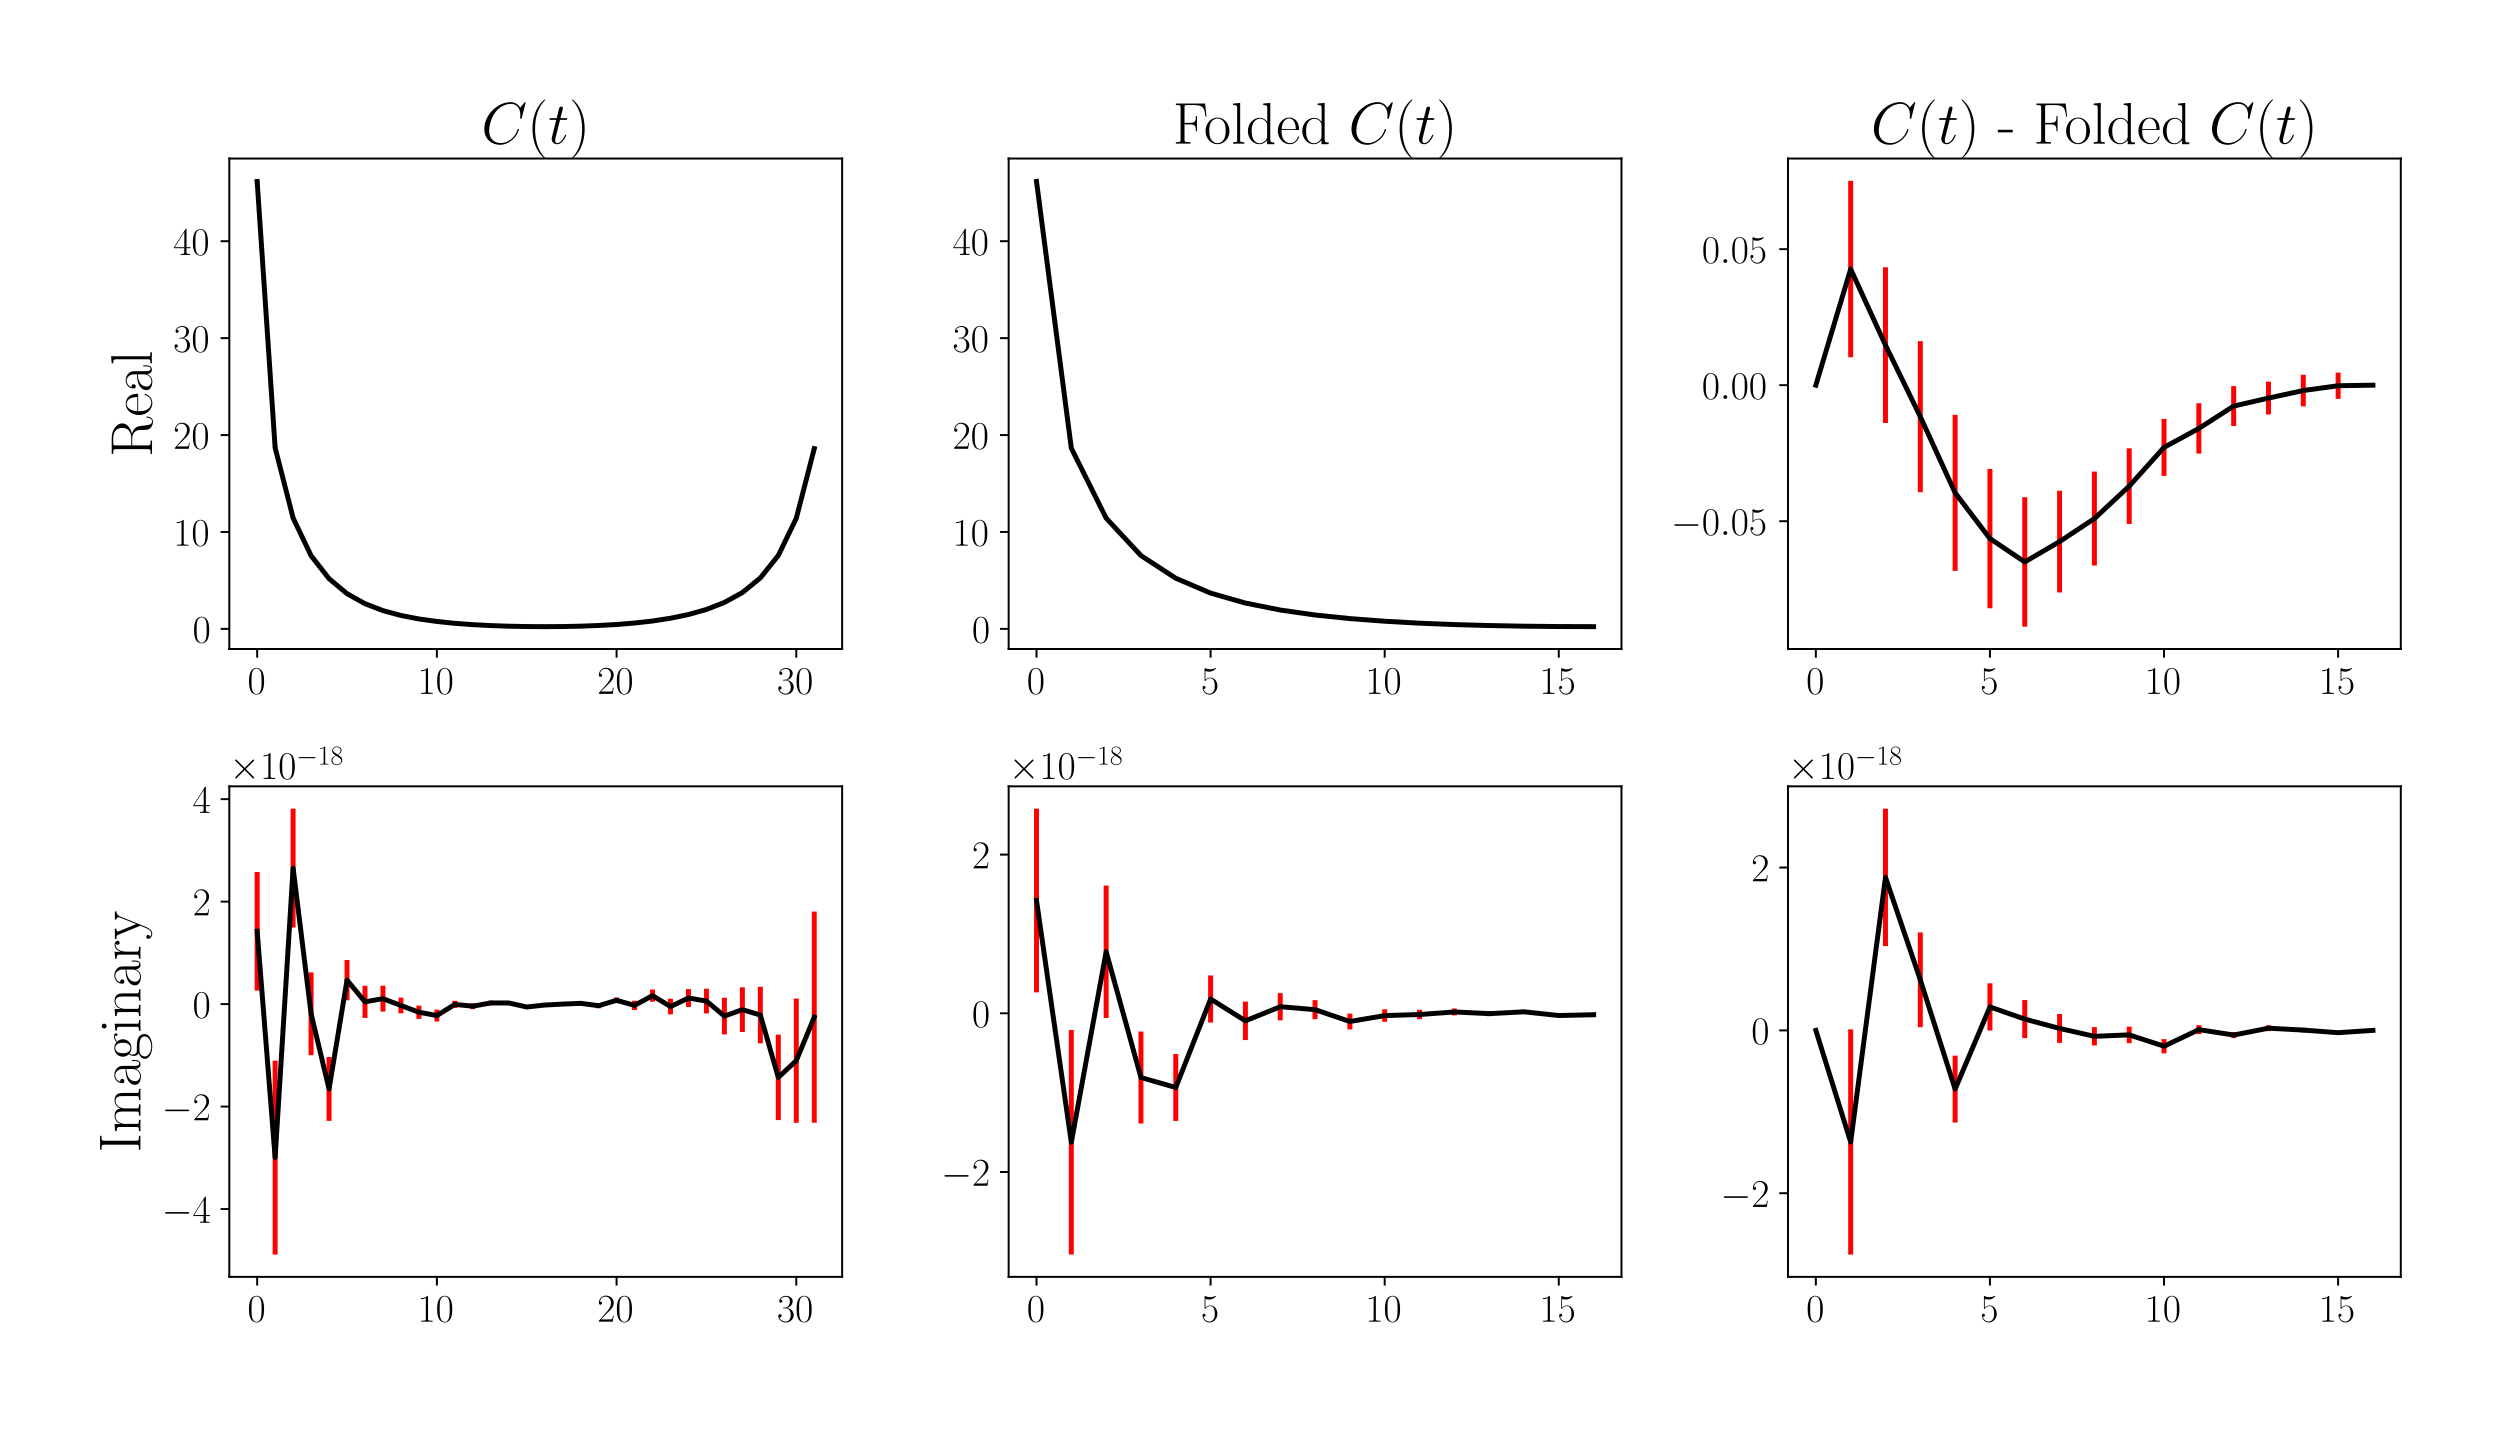 <?xml version="1.0" encoding="utf-8" standalone="no"?>
<!DOCTYPE svg PUBLIC "-//W3C//DTD SVG 1.1//EN"
  "http://www.w3.org/Graphics/SVG/1.1/DTD/svg11.dtd">
<!-- Created with matplotlib (https://matplotlib.org/) -->
<svg height="576pt" version="1.1" viewBox="0 0 1008 576" width="1008pt" xmlns="http://www.w3.org/2000/svg" xmlns:xlink="http://www.w3.org/1999/xlink">
 <defs>
  <style type="text/css">*{stroke-linecap:butt;stroke-linejoin:round;}</style>
 </defs>
 <g id="figure_1">
  <g id="patch_1">
   <path d="M 0 576 
L 1008 576 
L 1008 0 
L 0 0 
z
" style="fill:#ffffff;"/>
  </g>
  <g id="axes_1">
   <g id="patch_2">
    <path d="M 92.457 261.684 
L 339.541 261.684 
L 339.541 63.911 
L 92.457 63.911 
z
" style="fill:#ffffff;"/>
   </g>
   <g id="matplotlib.axis_1">
    <g id="xtick_1">
     <g id="line2d_1">
      <defs>
       <path d="M 0 0 
L 0 3.5 
" id="mc703977e4e" style="stroke:#000000;stroke-width:0.8;"/>
      </defs>
      <g>
       <use style="stroke:#000000;stroke-width:0.8;" x="103.688" xlink:href="#mc703977e4e" y="261.684"/>
      </g>
     </g>
     <g id="text_1">
      <!-- $\mathdefault{0}$ -->
      <g transform="translate(99.786 279.754)scale(0.16 -0.16)">
       <defs>
        <path d="M 42 31.641 
C 42 37.75 41.906 48.125 37.703 56.109 
C 34 63.109 28.094 65.594 22.906 65.594 
C 18.094 65.594 12 63.406 8.203 56.203 
C 4.203 48.719 3.797 39.438 3.797 31.641 
C 3.797 25.953 3.906 17.281 7 9.672 
C 11.297 -0.609 19 -2 22.906 -2 
C 27.5 -2 34.5 -0.109 38.594 9.375 
C 41.594 16.281 42 24.359 42 31.641 
z
M 22.906 -0.406 
C 16.5 -0.406 12.703 5.078 11.297 12.688 
C 10.203 18.562 10.203 27.156 10.203 32.75 
C 10.203 40.438 10.203 46.828 11.5 52.922 
C 13.406 61.391 19 64 22.906 64 
C 27 64 32.297 61.297 34.203 53.125 
C 35.5 47.438 35.594 40.734 35.594 32.75 
C 35.594 26.25 35.594 18.266 34.406 12.375 
C 32.297 1.484 26.406 -0.406 22.906 -0.406 
z
" id="CMR17-48"/>
       </defs>
       <use transform="scale(0.996)" xlink:href="#CMR17-48"/>
      </g>
     </g>
    </g>
    <g id="xtick_2">
     <g id="line2d_2">
      <g>
       <use style="stroke:#000000;stroke-width:0.8;" x="176.147" xlink:href="#mc703977e4e" y="261.684"/>
      </g>
     </g>
     <g id="text_2">
      <!-- $\mathdefault{10}$ -->
      <g transform="translate(168.343 279.754)scale(0.16 -0.16)">
       <defs>
        <path d="M 26.594 63.406 
C 26.594 65.5 26.5 65.5 25.094 65.5 
C 21.203 61.188 15.297 59.797 9.703 59.797 
C 9.406 59.797 8.906 59.797 8.797 59.5 
C 8.703 59.297 8.703 59.094 8.703 57 
C 11.797 57 17 57.594 21 59.984 
L 21 7.203 
C 21 3.688 20.797 2.5 12.203 2.5 
L 9.203 2.5 
L 9.203 0 
C 14 0 19 0 23.797 0 
C 28.594 0 33.594 0 38.406 0 
L 38.406 2.5 
L 35.406 2.5 
C 26.797 2.5 26.594 3.594 26.594 7.156 
z
" id="CMR17-49"/>
       </defs>
       <use transform="scale(0.996)" xlink:href="#CMR17-49"/>
       <use transform="translate(45.69 0)scale(0.996)" xlink:href="#CMR17-48"/>
      </g>
     </g>
    </g>
    <g id="xtick_3">
     <g id="line2d_3">
      <g>
       <use style="stroke:#000000;stroke-width:0.8;" x="248.606" xlink:href="#mc703977e4e" y="261.684"/>
      </g>
     </g>
     <g id="text_3">
      <!-- $\mathdefault{20}$ -->
      <g transform="translate(240.802 279.754)scale(0.16 -0.16)">
       <defs>
        <path d="M 41.703 15.453 
L 39.906 15.453 
C 38.906 8.375 38.094 7.172 37.703 6.562 
C 37.203 5.766 30 5.766 28.594 5.766 
L 9.406 5.766 
C 13 9.672 20 16.75 28.5 24.953 
C 34.594 30.734 41.703 37.531 41.703 47.422 
C 41.703 59.219 32.297 66 21.797 66 
C 10.797 66 4.094 56.312 4.094 47.344 
C 4.094 43.438 7 42.938 8.203 42.938 
C 9.203 42.938 12.203 43.547 12.203 47.031 
C 12.203 50.109 9.594 51 8.203 51 
C 7.594 51 7 50.906 6.594 50.703 
C 8.5 59.219 14.297 63.406 20.406 63.406 
C 29.094 63.406 34.797 56.516 34.797 47.422 
C 34.797 38.734 29.703 31.25 24 24.75 
L 4.094 2.281 
L 4.094 0 
L 39.297 0 
z
" id="CMR17-50"/>
       </defs>
       <use transform="scale(0.996)" xlink:href="#CMR17-50"/>
       <use transform="translate(45.69 0)scale(0.996)" xlink:href="#CMR17-48"/>
      </g>
     </g>
    </g>
    <g id="xtick_4">
     <g id="line2d_4">
      <g>
       <use style="stroke:#000000;stroke-width:0.8;" x="321.064" xlink:href="#mc703977e4e" y="261.684"/>
      </g>
     </g>
     <g id="text_4">
      <!-- $\mathdefault{30}$ -->
      <g transform="translate(313.26 279.754)scale(0.16 -0.16)">
       <defs>
        <path d="M 22.094 33.703 
C 31 33.703 34.906 25.969 34.906 17.031 
C 34.906 5 28.5 0.391 22.703 0.391 
C 17.406 0.391 8.797 3.031 6.094 10.828 
C 6.594 10.625 7.094 10.625 7.594 10.625 
C 10 10.625 11.797 12.219 11.797 14.812 
C 11.797 17.703 9.594 19 7.594 19 
C 5.906 19 3.297 18.203 3.297 14.469 
C 3.297 5.234 12.297 -2 22.906 -2 
C 34 -2 42.5 6.719 42.5 16.953 
C 42.5 26.672 34.5 33.703 25 34.797 
C 32.594 36.375 39.906 43.062 39.906 52.016 
C 39.906 59.688 32 65.297 23 65.297 
C 13.906 65.297 5.906 59.828 5.906 52.016 
C 5.906 48.594 8.5 48 9.797 48 
C 11.906 48 13.703 49.297 13.703 51.891 
C 13.703 54.469 11.906 55.766 9.797 55.766 
C 9.406 55.766 8.906 55.766 8.5 55.578 
C 11.406 61.859 19.297 63 22.797 63 
C 26.297 63 32.906 61.328 32.906 51.875 
C 32.906 49.109 32.5 44.188 29.094 39.844 
C 26.094 36 22.703 36 19.406 35.688 
C 18.906 35.688 16.594 35.453 16.203 35.453 
C 15.5 35.359 15.094 35.266 15.094 34.5 
C 15.094 33.797 15.203 33.703 17.203 33.703 
z
" id="CMR17-51"/>
       </defs>
       <use transform="scale(0.996)" xlink:href="#CMR17-51"/>
       <use transform="translate(45.69 0)scale(0.996)" xlink:href="#CMR17-48"/>
      </g>
     </g>
    </g>
   </g>
   <g id="matplotlib.axis_2">
    <g id="ytick_1">
     <g id="line2d_5">
      <defs>
       <path d="M 0 0 
L -3.5 0 
" id="mf2e9553650" style="stroke:#000000;stroke-width:0.8;"/>
      </defs>
      <g>
       <use style="stroke:#000000;stroke-width:0.8;" x="92.457" xlink:href="#mf2e9553650" y="253.569"/>
      </g>
     </g>
     <g id="text_5">
      <!-- $\mathdefault{0}$ -->
      <g transform="translate(77.653 259.103)scale(0.16 -0.16)">
       <use transform="scale(0.996)" xlink:href="#CMR17-48"/>
      </g>
     </g>
    </g>
    <g id="ytick_2">
     <g id="line2d_6">
      <g>
       <use style="stroke:#000000;stroke-width:0.8;" x="92.457" xlink:href="#mf2e9553650" y="214.49"/>
      </g>
     </g>
     <g id="text_6">
      <!-- $\mathdefault{10}$ -->
      <g transform="translate(69.849 220.025)scale(0.16 -0.16)">
       <use transform="scale(0.996)" xlink:href="#CMR17-49"/>
       <use transform="translate(45.69 0)scale(0.996)" xlink:href="#CMR17-48"/>
      </g>
     </g>
    </g>
    <g id="ytick_3">
     <g id="line2d_7">
      <g>
       <use style="stroke:#000000;stroke-width:0.8;" x="92.457" xlink:href="#mf2e9553650" y="175.412"/>
      </g>
     </g>
     <g id="text_7">
      <!-- $\mathdefault{20}$ -->
      <g transform="translate(69.849 180.946)scale(0.16 -0.16)">
       <use transform="scale(0.996)" xlink:href="#CMR17-50"/>
       <use transform="translate(45.69 0)scale(0.996)" xlink:href="#CMR17-48"/>
      </g>
     </g>
    </g>
    <g id="ytick_4">
     <g id="line2d_8">
      <g>
       <use style="stroke:#000000;stroke-width:0.8;" x="92.457" xlink:href="#mf2e9553650" y="136.333"/>
      </g>
     </g>
     <g id="text_8">
      <!-- $\mathdefault{30}$ -->
      <g transform="translate(69.849 141.868)scale(0.16 -0.16)">
       <use transform="scale(0.996)" xlink:href="#CMR17-51"/>
       <use transform="translate(45.69 0)scale(0.996)" xlink:href="#CMR17-48"/>
      </g>
     </g>
    </g>
    <g id="ytick_5">
     <g id="line2d_9">
      <g>
       <use style="stroke:#000000;stroke-width:0.8;" x="92.457" xlink:href="#mf2e9553650" y="97.255"/>
      </g>
     </g>
     <g id="text_9">
      <!-- $\mathdefault{40}$ -->
      <g transform="translate(69.849 102.79)scale(0.16 -0.16)">
       <defs>
        <path d="M 33.594 64.406 
C 33.594 66.5 33.5 66.5 31.703 66.5 
L 2 19.594 
L 2 17 
L 27.797 17 
L 27.797 7.141 
C 27.797 3.5 27.594 2.5 20.594 2.5 
L 18.703 2.5 
L 18.703 0 
C 21.906 0 27.297 0 30.703 0 
C 34.094 0 39.5 0 42.703 0 
L 42.703 2.5 
L 40.797 2.5 
C 33.797 2.5 33.594 3.5 33.594 7.141 
L 33.594 17 
L 43.797 17 
L 43.797 19.594 
L 33.594 19.594 
z
M 28.094 57.859 
L 28.094 19.594 
L 4 19.594 
z
" id="CMR17-52"/>
       </defs>
       <use transform="scale(0.996)" xlink:href="#CMR17-52"/>
       <use transform="translate(45.69 0)scale(0.996)" xlink:href="#CMR17-48"/>
      </g>
     </g>
    </g>
    <g id="text_10">
     <!-- Real -->
     <g transform="translate(61.198 184.258)rotate(-90)scale(0.24 -0.24)">
      <defs>
       <path d="M 39.203 33.531 
C 48.703 35.438 56.703 41.812 56.703 49.781 
C 56.703 59.141 46.094 67.594 32.094 67.594 
L 5.203 67.594 
L 5.203 65 
C 12.094 65 13.203 65 13.203 60.516 
L 13.203 6.484 
C 13.203 2 12.094 2 5.203 2 
L 5.203 -0.406 
C 8.094 -0.406 13.297 -0.406 16.406 -0.406 
C 19.5 -0.406 24.703 -0.406 27.594 -0.406 
L 27.594 2 
C 20.703 2 19.594 2 19.594 6.516 
L 19.594 33 
L 31.297 33 
C 37 33 40.203 30.688 41.594 29.391 
C 45.594 25.5 45.594 22.797 45.594 16 
C 45.594 9.297 45.594 5.891 48.594 2.5 
C 52.406 -1.594 57.5 -2 59.703 -2 
C 67.094 -2 68.203 6.188 68.203 7.859 
C 68.203 8.438 68.203 9.141 67.297 9.141 
C 66.5 9.141 66.406 8.547 66.406 8.156 
C 65.906 1.75 63 -0.406 59.906 -0.406 
C 54.406 -0.406 53.797 5.859 53.203 11.938 
C 52.906 14.031 52.703 15.516 52.5 17.703 
C 51.906 22.688 51.094 29.953 39.203 33.531 
z
M 31 34.594 
L 19.594 34.594 
L 19.594 61.141 
C 19.594 64.516 19.797 65 23.797 65 
L 31.094 65 
C 39.406 65 49.094 62.141 49.094 49.844 
C 49.094 37.062 38.5 34.594 31 34.594 
z
" id="CMR17-82"/>
       <path d="M 38.094 23 
C 38.5 23.406 38.5 23.609 38.5 24.625 
C 38.5 34.969 33.094 44 21.703 44 
C 11.094 44 2.703 33.891 2.703 21.609 
C 2.703 8.609 12.203 -1 22.797 -1 
C 34 -1 38.406 9.484 38.406 11.562 
C 38.406 12.25 37.797 12.25 37.594 12.25 
C 36.906 12.25 36.797 12.047 36.406 10.875 
C 34.203 4.141 28.703 0.797 23.5 0.797 
C 19.203 0.797 14.906 3.172 12.203 7.5 
C 9.094 12.547 9.094 18.375 9.094 23 
z
M 9.203 24.5 
C 9.906 39.141 17.594 42.406 21.594 42.406 
C 28.406 42.406 33 35.891 33.094 24.5 
z
" id="CMR17-101"/>
       <path d="M 36 25.828 
C 36 32.375 36 35.844 31.797 39.734 
C 28.094 43 23.797 44 20.406 44 
C 12.5 44 6.797 37.609 6.797 30.797 
C 6.797 27 9.797 27 10.406 27 
C 11.703 27 14 27.781 14 30.531 
C 14 33 12.094 34.078 10.406 34.078 
C 10 34.078 9.5 33.969 9.203 33.875 
C 11.297 40.5 16.703 42.406 20.203 42.406 
C 25.203 42.406 30.703 37.953 30.703 29.453 
L 30.703 25 
C 24.797 25 17.703 24.203 12.094 21.203 
C 5.797 17.703 4 12.703 4 8.906 
C 4 1.203 13 -1 18.297 -1 
C 23.797 -1 28.906 2.172 31.094 7.984 
C 31.297 3.641 34.094 -0.281 38.5 -0.281 
C 40.594 -0.281 45.906 1.094 45.906 8.859 
L 45.906 14.375 
L 44.094 14.375 
L 44.094 8.781 
C 44.094 2.781 41.406 2 40.094 2 
C 36 2 36 7.156 36 11.531 
z
M 30.703 13.594 
C 30.703 4.953 24.5 0.594 19 0.594 
C 14 0.594 10.094 4.297 10.094 8.906 
C 10.094 11.891 11.406 17.188 17.203 20.391 
C 22 23.094 27.5 23.5 30.703 23.5 
z
" id="CMR17-97"/>
       <path d="M 15.297 68.688 
L 3.406 67.594 
L 3.406 65 
C 9.297 65 10.203 64.406 10.203 59.641 
L 10.203 6.656 
C 10.203 2.875 9.797 2.391 3.406 2.391 
L 3.406 -0.203 
C 5.797 0 10.203 0 12.703 0 
C 15.297 0 19.703 0 22.094 -0.203 
L 22.094 2.391 
C 15.703 2.391 15.297 2.781 15.297 6.656 
z
" id="CMR17-108"/>
      </defs>
      <use transform="scale(0.996)" xlink:href="#CMR17-82"/>
      <use transform="translate(67.791 0)scale(0.996)" xlink:href="#CMR17-101"/>
      <use transform="translate(108.277 0)scale(0.996)" xlink:href="#CMR17-97"/>
      <use transform="translate(153.967 0)scale(0.996)" xlink:href="#CMR17-108"/>
     </g>
    </g>
   </g>
   <g id="LineCollection_1">
    <path clip-path="url(#p31a8084d5b)" d="M 103.688 73.433 
L 103.688 72.901 
" style="fill:none;stroke:#ff0000;stroke-width:2;"/>
    <path clip-path="url(#p31a8084d5b)" d="M 110.934 180.719 
L 110.934 180.375 
" style="fill:none;stroke:#ff0000;stroke-width:2;"/>
    <path clip-path="url(#p31a8084d5b)" d="M 118.18 208.994 
L 118.18 208.71 
" style="fill:none;stroke:#ff0000;stroke-width:2;"/>
    <path clip-path="url(#p31a8084d5b)" d="M 125.426 224.197 
L 125.426 223.912 
" style="fill:none;stroke:#ff0000;stroke-width:2;"/>
    <path clip-path="url(#p31a8084d5b)" d="M 132.672 233.477 
L 132.672 233.163 
" style="fill:none;stroke:#ff0000;stroke-width:2;"/>
    <path clip-path="url(#p31a8084d5b)" d="M 139.918 239.498 
L 139.918 239.231 
" style="fill:none;stroke:#ff0000;stroke-width:2;"/>
    <path clip-path="url(#p31a8084d5b)" d="M 147.163 243.549 
L 147.163 243.275 
" style="fill:none;stroke:#ff0000;stroke-width:2;"/>
    <path clip-path="url(#p31a8084d5b)" d="M 154.409 246.298 
L 154.409 246.087 
" style="fill:none;stroke:#ff0000;stroke-width:2;"/>
    <path clip-path="url(#p31a8084d5b)" d="M 161.655 248.253 
L 161.655 248.067 
" style="fill:none;stroke:#ff0000;stroke-width:2;"/>
    <path clip-path="url(#p31a8084d5b)" d="M 168.901 249.638 
L 168.901 249.485 
" style="fill:none;stroke:#ff0000;stroke-width:2;"/>
    <path clip-path="url(#p31a8084d5b)" d="M 176.147 250.635 
L 176.147 250.51 
" style="fill:none;stroke:#ff0000;stroke-width:2;"/>
    <path clip-path="url(#p31a8084d5b)" d="M 183.393 251.39 
L 183.393 251.268 
" style="fill:none;stroke:#ff0000;stroke-width:2;"/>
    <path clip-path="url(#p31a8084d5b)" d="M 190.639 251.904 
L 190.639 251.809 
" style="fill:none;stroke:#ff0000;stroke-width:2;"/>
    <path clip-path="url(#p31a8084d5b)" d="M 197.884 252.27 
L 197.884 252.197 
" style="fill:none;stroke:#ff0000;stroke-width:2;"/>
    <path clip-path="url(#p31a8084d5b)" d="M 205.13 252.516 
L 205.13 252.452 
" style="fill:none;stroke:#ff0000;stroke-width:2;"/>
    <path clip-path="url(#p31a8084d5b)" d="M 212.376 252.65 
L 212.376 252.593 
" style="fill:none;stroke:#ff0000;stroke-width:2;"/>
    <path clip-path="url(#p31a8084d5b)" d="M 219.622 252.695 
L 219.622 252.638 
" style="fill:none;stroke:#ff0000;stroke-width:2;"/>
    <path clip-path="url(#p31a8084d5b)" d="M 226.868 252.645 
L 226.868 252.595 
" style="fill:none;stroke:#ff0000;stroke-width:2;"/>
    <path clip-path="url(#p31a8084d5b)" d="M 234.114 252.498 
L 234.114 252.439 
" style="fill:none;stroke:#ff0000;stroke-width:2;"/>
    <path clip-path="url(#p31a8084d5b)" d="M 241.36 252.226 
L 241.36 252.168 
" style="fill:none;stroke:#ff0000;stroke-width:2;"/>
    <path clip-path="url(#p31a8084d5b)" d="M 248.606 251.834 
L 248.606 251.759 
" style="fill:none;stroke:#ff0000;stroke-width:2;"/>
    <path clip-path="url(#p31a8084d5b)" d="M 255.851 251.251 
L 255.851 251.159 
" style="fill:none;stroke:#ff0000;stroke-width:2;"/>
    <path clip-path="url(#p31a8084d5b)" d="M 263.097 250.454 
L 263.097 250.334 
" style="fill:none;stroke:#ff0000;stroke-width:2;"/>
    <path clip-path="url(#p31a8084d5b)" d="M 270.343 249.34 
L 270.343 249.202 
" style="fill:none;stroke:#ff0000;stroke-width:2;"/>
    <path clip-path="url(#p31a8084d5b)" d="M 277.589 247.865 
L 277.589 247.688 
" style="fill:none;stroke:#ff0000;stroke-width:2;"/>
    <path clip-path="url(#p31a8084d5b)" d="M 284.835 245.847 
L 284.835 245.639 
" style="fill:none;stroke:#ff0000;stroke-width:2;"/>
    <path clip-path="url(#p31a8084d5b)" d="M 292.081 243.032 
L 292.081 242.777 
" style="fill:none;stroke:#ff0000;stroke-width:2;"/>
    <path clip-path="url(#p31a8084d5b)" d="M 299.327 239.077 
L 299.327 238.77 
" style="fill:none;stroke:#ff0000;stroke-width:2;"/>
    <path clip-path="url(#p31a8084d5b)" d="M 306.572 233.175 
L 306.572 232.846 
" style="fill:none;stroke:#ff0000;stroke-width:2;"/>
    <path clip-path="url(#p31a8084d5b)" d="M 313.818 224.125 
L 313.818 223.802 
" style="fill:none;stroke:#ff0000;stroke-width:2;"/>
    <path clip-path="url(#p31a8084d5b)" d="M 321.064 209.133 
L 321.064 208.801 
" style="fill:none;stroke:#ff0000;stroke-width:2;"/>
    <path clip-path="url(#p31a8084d5b)" d="M 328.31 181.065 
L 328.31 180.697 
" style="fill:none;stroke:#ff0000;stroke-width:2;"/>
   </g>
   <g id="line2d_10">
    <path clip-path="url(#p31a8084d5b)" d="M 103.688 73.167 
L 110.934 180.547 
L 118.18 208.852 
L 125.426 224.054 
L 132.672 233.32 
L 139.918 239.365 
L 147.163 243.412 
L 154.409 246.193 
L 161.655 248.16 
L 168.901 249.561 
L 176.147 250.572 
L 183.393 251.329 
L 190.639 251.857 
L 197.884 252.234 
L 205.13 252.484 
L 212.376 252.622 
L 219.622 252.666 
L 226.868 252.62 
L 234.114 252.469 
L 241.36 252.197 
L 248.606 251.797 
L 255.851 251.205 
L 263.097 250.394 
L 270.343 249.271 
L 277.589 247.776 
L 284.835 245.743 
L 292.081 242.904 
L 299.327 238.924 
L 306.572 233.011 
L 313.818 223.964 
L 321.064 208.967 
L 328.31 180.881 
" style="fill:none;stroke:#000000;stroke-linecap:square;stroke-width:2;"/>
   </g>
   <g id="patch_3">
    <path d="M 92.457 261.684 
L 92.457 63.911 
" style="fill:none;stroke:#000000;stroke-linecap:square;stroke-linejoin:miter;stroke-width:0.8;"/>
   </g>
   <g id="patch_4">
    <path d="M 339.541 261.684 
L 339.541 63.911 
" style="fill:none;stroke:#000000;stroke-linecap:square;stroke-linejoin:miter;stroke-width:0.8;"/>
   </g>
   <g id="patch_5">
    <path d="M 92.457 261.684 
L 339.541 261.684 
" style="fill:none;stroke:#000000;stroke-linecap:square;stroke-linejoin:miter;stroke-width:0.8;"/>
   </g>
   <g id="patch_6">
    <path d="M 92.457 63.911 
L 339.541 63.911 
" style="fill:none;stroke:#000000;stroke-linecap:square;stroke-linejoin:miter;stroke-width:0.8;"/>
   </g>
   <g id="text_11">
    <!-- $C(t)$ -->
    <g transform="translate(194.071 57.911)scale(0.24 -0.24)">
     <defs>
      <path d="M 74.703 69.109 
C 74.703 70 74 70 73.797 70 
C 73.594 70 73.203 70 72.406 69 
L 65.5 60.656 
C 62 66.625 56.5 70 49 70 
C 27.406 70 5 48.25 5 24.922 
C 5 8.328 16.703 -2 31.297 -2 
C 39.297 -2 46.297 1.375 52.094 6.25 
C 60.797 13.484 63.406 23.141 63.406 23.922 
C 63.406 24.812 62.594 24.812 62.297 24.812 
C 61.406 24.812 61.297 24.219 61.094 23.812 
C 56.5 8.344 43 0.891 33 0.891 
C 22.406 0.891 13.203 7.641 13.203 21.734 
C 13.203 24.922 14.203 42.188 25.5 55.188 
C 31 61.547 40.406 67.109 49.906 67.109 
C 60.906 67.109 65.797 58.078 65.797 47.938 
C 65.797 45.359 65.5 43.188 65.5 42.781 
C 65.5 41.891 66.5 41.891 66.797 41.891 
C 67.906 41.891 68 41.984 68.406 43.766 
z
" id="CMMI12-67"/>
      <path d="M 30.594 -24.391 
C 30.594 -24.297 30.594 -24.094 30.297 -23.797 
C 25.703 -19.125 13.406 -6.359 13.406 24.703 
C 13.406 55.766 25.5 68.422 30.406 73.391 
C 30.406 73.5 30.594 73.703 30.594 74 
C 30.594 74.297 30.297 74.5 29.906 74.5 
C 28.797 74.5 20.297 67.125 15.406 56.156 
C 10.406 45.109 9 34.359 9 24.812 
C 9 17.625 9.703 5.484 15.703 -7.359 
C 20.5 -17.734 28.703 -25 29.906 -25 
C 30.406 -25 30.594 -24.797 30.594 -24.391 
z
" id="CMR17-40"/>
      <path d="M 20.094 40.094 
L 29.297 40.094 
C 31.203 40.094 32.203 40.094 32.203 41.891 
C 32.203 43 31.594 43 29.594 43 
L 20.797 43 
L 24.5 57.688 
C 24.906 59.078 24.906 59.281 24.906 60 
C 24.906 61.609 23.594 62.5 22.297 62.5 
C 21.5 62.5 19.203 62.203 18.406 58.984 
L 14.5 43 
L 5.094 43 
C 3.094 43 2.203 43 2.203 41.094 
C 2.203 40.094 2.906 40.094 4.797 40.094 
L 13.703 40.094 
L 7.094 13.766 
C 6.297 10.281 6 9.281 6 7.984 
C 6 3.297 9.297 -1 14.906 -1 
C 25 -1 30.406 13.562 30.406 14.25 
C 30.406 14.859 30 15.156 29.406 15.156 
C 29.203 15.156 28.797 15.156 28.594 14.75 
C 28.5 14.656 28.406 14.547 27.703 12.953 
C 25.594 7.984 21 1 15.203 1 
C 12.203 1 12 3.5 12 5.688 
C 12 5.781 12 7.688 12.297 8.875 
z
" id="CMMI12-116"/>
      <path d="M 26.297 24.703 
C 26.297 31.875 25.594 44.016 19.594 56.859 
C 14.797 67.234 6.594 74.5 5.406 74.5 
C 5.094 74.5 4.703 74.391 4.703 73.891 
C 4.703 73.703 4.797 73.594 4.906 73.391 
C 9.703 68.406 21.906 55.75 21.906 24.75 
C 21.906 -6.359 9.797 -19.016 4.906 -24.016 
C 4.797 -24.203 4.703 -24.312 4.703 -24.5 
C 4.703 -25 5.094 -25 5.406 -25 
C 6.5 -25 15 -17.625 19.906 -6.656 
C 24.906 4.391 26.297 15.141 26.297 24.703 
z
" id="CMR17-41"/>
     </defs>
     <use transform="scale(0.996)" xlink:href="#CMMI12-67"/>
     <use transform="translate(76.947 0)scale(0.996)" xlink:href="#CMR17-40"/>
     <use transform="translate(112.228 0)scale(0.996)" xlink:href="#CMMI12-116"/>
     <use transform="translate(147.454 0)scale(0.996)" xlink:href="#CMR17-41"/>
    </g>
   </g>
  </g>
  <g id="axes_2">
   <g id="patch_7">
    <path d="M 406.687 261.684 
L 653.771 261.684 
L 653.771 63.911 
L 406.687 63.911 
z
" style="fill:#ffffff;"/>
   </g>
   <g id="matplotlib.axis_3">
    <g id="xtick_5">
     <g id="line2d_11">
      <g>
       <use style="stroke:#000000;stroke-width:0.8;" x="417.918" xlink:href="#mc703977e4e" y="261.684"/>
      </g>
     </g>
     <g id="text_12">
      <!-- $\mathdefault{0}$ -->
      <g transform="translate(414.016 279.754)scale(0.16 -0.16)">
       <use transform="scale(0.996)" xlink:href="#CMR17-48"/>
      </g>
     </g>
    </g>
    <g id="xtick_6">
     <g id="line2d_12">
      <g>
       <use style="stroke:#000000;stroke-width:0.8;" x="488.112" xlink:href="#mc703977e4e" y="261.684"/>
      </g>
     </g>
     <g id="text_13">
      <!-- $\mathdefault{5}$ -->
      <g transform="translate(484.21 279.754)scale(0.16 -0.16)">
       <defs>
        <path d="M 11.406 57.688 
C 12.406 57.281 16.5 56 20.703 56 
C 30 56 35.094 61.109 38 64.062 
C 38 64.953 38 65.5 37.406 65.5 
C 37.297 65.5 37.094 65.5 36.297 65.047 
C 32.797 63.406 28.703 62.078 23.703 62.078 
C 20.703 62.078 16.203 62.484 11.297 64.672 
C 10.203 65.172 10 65.172 9.906 65.172 
C 9.406 65.172 9.297 65.062 9.297 63.078 
L 9.297 34.422 
C 9.297 32.641 9.297 32.141 10.297 32.141 
C 10.797 32.141 11 32.344 11.5 33.031 
C 14.703 37.516 19.094 39.406 24.094 39.406 
C 27.594 39.406 35.094 37.219 35.094 20.141 
C 35.094 16.953 35.094 11.172 32.094 6.578 
C 29.594 2.484 25.703 0.391 21.406 0.391 
C 14.797 0.391 8.094 5 6.297 12.719 
C 6.703 12.609 7.5 12.422 7.906 12.422 
C 9.203 12.422 11.703 13.125 11.703 16.219 
C 11.703 18.906 9.797 20 7.906 20 
C 5.594 20 4.094 18.594 4.094 15.797 
C 4.094 7.094 11 -2 21.594 -2 
C 31.906 -2 41.703 6.875 41.703 19.75 
C 41.703 31.719 33.906 41 24.203 41 
C 19.094 41 14.797 39.109 11.406 35.531 
z
" id="CMR17-53"/>
       </defs>
       <use transform="scale(0.996)" xlink:href="#CMR17-53"/>
      </g>
     </g>
    </g>
    <g id="xtick_7">
     <g id="line2d_13">
      <g>
       <use style="stroke:#000000;stroke-width:0.8;" x="558.306" xlink:href="#mc703977e4e" y="261.684"/>
      </g>
     </g>
     <g id="text_14">
      <!-- $\mathdefault{10}$ -->
      <g transform="translate(550.502 279.754)scale(0.16 -0.16)">
       <use transform="scale(0.996)" xlink:href="#CMR17-49"/>
       <use transform="translate(45.69 0)scale(0.996)" xlink:href="#CMR17-48"/>
      </g>
     </g>
    </g>
    <g id="xtick_8">
     <g id="line2d_14">
      <g>
       <use style="stroke:#000000;stroke-width:0.8;" x="628.501" xlink:href="#mc703977e4e" y="261.684"/>
      </g>
     </g>
     <g id="text_15">
      <!-- $\mathdefault{15}$ -->
      <g transform="translate(620.697 279.754)scale(0.16 -0.16)">
       <use transform="scale(0.996)" xlink:href="#CMR17-49"/>
       <use transform="translate(45.69 0)scale(0.996)" xlink:href="#CMR17-53"/>
      </g>
     </g>
    </g>
   </g>
   <g id="matplotlib.axis_4">
    <g id="ytick_6">
     <g id="line2d_15">
      <g>
       <use style="stroke:#000000;stroke-width:0.8;" x="406.687" xlink:href="#mf2e9553650" y="253.569"/>
      </g>
     </g>
     <g id="text_16">
      <!-- $\mathdefault{0}$ -->
      <g transform="translate(391.883 259.103)scale(0.16 -0.16)">
       <use transform="scale(0.996)" xlink:href="#CMR17-48"/>
      </g>
     </g>
    </g>
    <g id="ytick_7">
     <g id="line2d_16">
      <g>
       <use style="stroke:#000000;stroke-width:0.8;" x="406.687" xlink:href="#mf2e9553650" y="214.49"/>
      </g>
     </g>
     <g id="text_17">
      <!-- $\mathdefault{10}$ -->
      <g transform="translate(384.079 220.025)scale(0.16 -0.16)">
       <use transform="scale(0.996)" xlink:href="#CMR17-49"/>
       <use transform="translate(45.69 0)scale(0.996)" xlink:href="#CMR17-48"/>
      </g>
     </g>
    </g>
    <g id="ytick_8">
     <g id="line2d_17">
      <g>
       <use style="stroke:#000000;stroke-width:0.8;" x="406.687" xlink:href="#mf2e9553650" y="175.412"/>
      </g>
     </g>
     <g id="text_18">
      <!-- $\mathdefault{20}$ -->
      <g transform="translate(384.079 180.946)scale(0.16 -0.16)">
       <use transform="scale(0.996)" xlink:href="#CMR17-50"/>
       <use transform="translate(45.69 0)scale(0.996)" xlink:href="#CMR17-48"/>
      </g>
     </g>
    </g>
    <g id="ytick_9">
     <g id="line2d_18">
      <g>
       <use style="stroke:#000000;stroke-width:0.8;" x="406.687" xlink:href="#mf2e9553650" y="136.333"/>
      </g>
     </g>
     <g id="text_19">
      <!-- $\mathdefault{30}$ -->
      <g transform="translate(384.079 141.868)scale(0.16 -0.16)">
       <use transform="scale(0.996)" xlink:href="#CMR17-51"/>
       <use transform="translate(45.69 0)scale(0.996)" xlink:href="#CMR17-48"/>
      </g>
     </g>
    </g>
    <g id="ytick_10">
     <g id="line2d_19">
      <g>
       <use style="stroke:#000000;stroke-width:0.8;" x="406.687" xlink:href="#mf2e9553650" y="97.255"/>
      </g>
     </g>
     <g id="text_20">
      <!-- $\mathdefault{40}$ -->
      <g transform="translate(384.079 102.79)scale(0.16 -0.16)">
       <use transform="scale(0.996)" xlink:href="#CMR17-52"/>
       <use transform="translate(45.69 0)scale(0.996)" xlink:href="#CMR17-48"/>
      </g>
     </g>
    </g>
   </g>
   <g id="LineCollection_2">
    <path clip-path="url(#p21f2260959)" d="M 417.918 73.433 
L 417.918 72.901 
" style="fill:none;stroke:#ff0000;stroke-width:2;"/>
    <path clip-path="url(#p21f2260959)" d="M 431.957 180.839 
L 431.957 180.588 
" style="fill:none;stroke:#ff0000;stroke-width:2;"/>
    <path clip-path="url(#p21f2260959)" d="M 445.995 209.016 
L 445.995 208.802 
" style="fill:none;stroke:#ff0000;stroke-width:2;"/>
    <path clip-path="url(#p21f2260959)" d="M 460.034 224.116 
L 460.034 223.902 
" style="fill:none;stroke:#ff0000;stroke-width:2;"/>
    <path clip-path="url(#p21f2260959)" d="M 474.073 233.28 
L 474.073 233.05 
" style="fill:none;stroke:#ff0000;stroke-width:2;"/>
    <path clip-path="url(#p21f2260959)" d="M 488.112 239.248 
L 488.112 239.041 
" style="fill:none;stroke:#ff0000;stroke-width:2;"/>
    <path clip-path="url(#p21f2260959)" d="M 502.151 243.252 
L 502.151 243.064 
" style="fill:none;stroke:#ff0000;stroke-width:2;"/>
    <path clip-path="url(#p21f2260959)" d="M 516.19 246.043 
L 516.19 245.893 
" style="fill:none;stroke:#ff0000;stroke-width:2;"/>
    <path clip-path="url(#p21f2260959)" d="M 530.229 248.029 
L 530.229 247.907 
" style="fill:none;stroke:#ff0000;stroke-width:2;"/>
    <path clip-path="url(#p21f2260959)" d="M 544.267 249.465 
L 544.267 249.368 
" style="fill:none;stroke:#ff0000;stroke-width:2;"/>
    <path clip-path="url(#p21f2260959)" d="M 558.306 250.528 
L 558.306 250.438 
" style="fill:none;stroke:#ff0000;stroke-width:2;"/>
    <path clip-path="url(#p21f2260959)" d="M 572.345 251.307 
L 572.345 251.226 
" style="fill:none;stroke:#ff0000;stroke-width:2;"/>
    <path clip-path="url(#p21f2260959)" d="M 586.384 251.858 
L 586.384 251.795 
" style="fill:none;stroke:#ff0000;stroke-width:2;"/>
    <path clip-path="url(#p21f2260959)" d="M 600.423 252.238 
L 600.423 252.192 
" style="fill:none;stroke:#ff0000;stroke-width:2;"/>
    <path clip-path="url(#p21f2260959)" d="M 614.462 252.497 
L 614.462 252.456 
" style="fill:none;stroke:#ff0000;stroke-width:2;"/>
    <path clip-path="url(#p21f2260959)" d="M 628.501 252.64 
L 628.501 252.602 
" style="fill:none;stroke:#ff0000;stroke-width:2;"/>
    <path clip-path="url(#p21f2260959)" d="M 642.539 252.695 
L 642.539 252.638 
" style="fill:none;stroke:#ff0000;stroke-width:2;"/>
   </g>
   <g id="line2d_20">
    <path clip-path="url(#p21f2260959)" d="M 417.918 73.167 
L 431.957 180.714 
L 445.995 208.909 
L 460.034 224.009 
L 474.073 233.165 
L 488.112 239.144 
L 502.151 243.158 
L 516.19 245.968 
L 530.229 247.968 
L 544.267 249.416 
L 558.306 250.483 
L 572.345 251.267 
L 586.384 251.827 
L 600.423 252.215 
L 614.462 252.477 
L 628.501 252.621 
L 642.539 252.666 
" style="fill:none;stroke:#000000;stroke-linecap:square;stroke-width:2;"/>
   </g>
   <g id="patch_8">
    <path d="M 406.687 261.684 
L 406.687 63.911 
" style="fill:none;stroke:#000000;stroke-linecap:square;stroke-linejoin:miter;stroke-width:0.8;"/>
   </g>
   <g id="patch_9">
    <path d="M 653.771 261.684 
L 653.771 63.911 
" style="fill:none;stroke:#000000;stroke-linecap:square;stroke-linejoin:miter;stroke-width:0.8;"/>
   </g>
   <g id="patch_10">
    <path d="M 406.687 261.684 
L 653.771 261.684 
" style="fill:none;stroke:#000000;stroke-linecap:square;stroke-linejoin:miter;stroke-width:0.8;"/>
   </g>
   <g id="patch_11">
    <path d="M 406.687 63.911 
L 653.771 63.911 
" style="fill:none;stroke:#000000;stroke-linecap:square;stroke-linejoin:miter;stroke-width:0.8;"/>
   </g>
   <g id="text_21">
    <!-- Folded $C(t)$ -->
    <g transform="translate(472.89 57.911)scale(0.24 -0.24)">
     <defs>
      <path d="M 54.406 67.578 
L 5.094 67.578 
L 5.094 65 
C 12 65 13.094 65 13.094 60.531 
L 13.094 6.969 
C 13.094 2.5 12 2.5 5.094 2.5 
L 5.094 0 
C 8 0 13.594 0 16.703 0 
C 20.797 0 25.594 0 29.703 0 
L 29.703 2.5 
L 27.5 2.5 
C 19.906 2.5 19.703 3.484 19.703 7.062 
L 19.703 32.422 
L 28.703 32.422 
C 38 32.422 38.906 29.141 38.906 20.812 
L 40.703 20.812 
L 40.703 46.672 
L 38.906 46.672 
C 38.906 38.281 38 35 28.703 35 
L 19.703 35 
L 19.703 61.109 
C 19.703 64.5 19.906 65 23.906 65 
L 36.797 65 
C 51.906 65 53.594 58.828 55 45.562 
L 56.797 45.562 
z
" id="CMR17-70"/>
      <path d="M 43.094 21.188 
C 43.094 34 33.797 44 22.906 44 
C 12 44 2.703 34 2.703 21.188 
C 2.703 8.609 12 -1 22.906 -1 
C 33.797 -1 43.094 8.609 43.094 21.188 
z
M 22.906 0.797 
C 18.203 0.797 14.203 3.594 11.906 7.5 
C 9.406 11.984 9.094 17.594 9.094 22 
C 9.094 26.203 9.297 31.406 11.906 35.906 
C 13.906 39.203 17.797 42.406 22.906 42.406 
C 27.406 42.406 31.203 39.906 33.594 36.406 
C 36.703 31.703 36.703 25.109 36.703 22 
C 36.703 18.094 36.5 12.109 33.797 7.297 
C 31 2.703 26.703 0.797 22.906 0.797 
z
" id="CMR17-111"/>
      <path d="M 29.203 67.594 
L 29.203 65 
C 35.094 65 36 64.406 36 59.688 
L 36 36.641 
C 35.594 37.141 31.5 43.594 23.406 43.594 
C 13.203 43.594 3.297 34.5 3.297 21.312 
C 3.297 8.203 12.594 -1 22.406 -1 
C 30.906 -1 35.297 5.266 35.797 5.938 
L 35.797 -0.984 
L 47.906 -0.984 
L 47.906 2 
C 42 2 41.094 2.594 41.094 7.391 
L 41.094 68.688 
z
M 35.797 11.797 
C 35.797 8.797 34 6.094 31.703 4.094 
C 28.297 1.094 24.906 0.594 23 0.594 
C 20.094 0.594 9.703 2.094 9.703 21.188 
C 9.703 40.812 21.297 42 23.906 42 
C 28.5 42 32.203 39.406 34.5 35.797 
C 35.797 33.703 35.797 33.406 35.797 31.609 
z
" id="CMR17-100"/>
     </defs>
     <use transform="scale(0.996)" xlink:href="#CMR17-70"/>
     <use transform="translate(52.177 0)scale(0.996)" xlink:href="#CMR17-111"/>
     <use transform="translate(97.867 0)scale(0.996)" xlink:href="#CMR17-108"/>
     <use transform="translate(122.738 0)scale(0.996)" xlink:href="#CMR17-100"/>
     <use transform="translate(173.633 0)scale(0.996)" xlink:href="#CMR17-101"/>
     <use transform="translate(214.119 0)scale(0.996)" xlink:href="#CMR17-100"/>
     <use transform="translate(295.09 0)scale(0.996)" xlink:href="#CMMI12-67"/>
     <use transform="translate(372.037 0)scale(0.996)" xlink:href="#CMR17-40"/>
     <use transform="translate(407.318 0)scale(0.996)" xlink:href="#CMMI12-116"/>
     <use transform="translate(442.544 0)scale(0.996)" xlink:href="#CMR17-41"/>
    </g>
   </g>
  </g>
  <g id="axes_3">
   <g id="patch_12">
    <path d="M 720.916 261.684 
L 968 261.684 
L 968 63.911 
L 720.916 63.911 
z
" style="fill:#ffffff;"/>
   </g>
   <g id="matplotlib.axis_5">
    <g id="xtick_9">
     <g id="line2d_21">
      <g>
       <use style="stroke:#000000;stroke-width:0.8;" x="732.147" xlink:href="#mc703977e4e" y="261.684"/>
      </g>
     </g>
     <g id="text_22">
      <!-- $\mathdefault{0}$ -->
      <g transform="translate(728.245 279.754)scale(0.16 -0.16)">
       <use transform="scale(0.996)" xlink:href="#CMR17-48"/>
      </g>
     </g>
    </g>
    <g id="xtick_10">
     <g id="line2d_22">
      <g>
       <use style="stroke:#000000;stroke-width:0.8;" x="802.341" xlink:href="#mc703977e4e" y="261.684"/>
      </g>
     </g>
     <g id="text_23">
      <!-- $\mathdefault{5}$ -->
      <g transform="translate(798.439 279.754)scale(0.16 -0.16)">
       <use transform="scale(0.996)" xlink:href="#CMR17-53"/>
      </g>
     </g>
    </g>
    <g id="xtick_11">
     <g id="line2d_23">
      <g>
       <use style="stroke:#000000;stroke-width:0.8;" x="872.536" xlink:href="#mc703977e4e" y="261.684"/>
      </g>
     </g>
     <g id="text_24">
      <!-- $\mathdefault{10}$ -->
      <g transform="translate(864.732 279.754)scale(0.16 -0.16)">
       <use transform="scale(0.996)" xlink:href="#CMR17-49"/>
       <use transform="translate(45.69 0)scale(0.996)" xlink:href="#CMR17-48"/>
      </g>
     </g>
    </g>
    <g id="xtick_12">
     <g id="line2d_24">
      <g>
       <use style="stroke:#000000;stroke-width:0.8;" x="942.73" xlink:href="#mc703977e4e" y="261.684"/>
      </g>
     </g>
     <g id="text_25">
      <!-- $\mathdefault{15}$ -->
      <g transform="translate(934.926 279.754)scale(0.16 -0.16)">
       <use transform="scale(0.996)" xlink:href="#CMR17-49"/>
       <use transform="translate(45.69 0)scale(0.996)" xlink:href="#CMR17-53"/>
      </g>
     </g>
    </g>
   </g>
   <g id="matplotlib.axis_6">
    <g id="ytick_11">
     <g id="line2d_25">
      <g>
       <use style="stroke:#000000;stroke-width:0.8;" x="720.916" xlink:href="#mf2e9553650" y="210.139"/>
      </g>
     </g>
     <g id="text_26">
      <!-- $\mathdefault{−0.05}$ -->
      <g transform="translate(673.771 215.674)scale(0.16 -0.16)">
       <defs>
        <path d="M 65.906 23 
C 67.594 23 69.406 23 69.406 25 
C 69.406 27 67.594 27 65.906 27 
L 11.797 27 
C 10.094 27 8.297 27 8.297 25 
C 8.297 23 10.094 23 11.797 23 
z
" id="CMSY10-0"/>
        <path d="M 18.406 4.797 
C 18.406 7.688 16 9.672 13.594 9.672 
C 10.703 9.672 8.703 7.281 8.703 4.891 
C 8.703 2 11.094 0 13.5 0 
C 16.406 0 18.406 2.391 18.406 4.797 
z
" id="CMMI12-58"/>
       </defs>
       <use transform="scale(0.996)" xlink:href="#CMSY10-0"/>
       <use transform="translate(77.487 0)scale(0.996)" xlink:href="#CMR17-48"/>
       <use transform="translate(123.178 0)scale(0.996)" xlink:href="#CMMI12-58"/>
       <use transform="translate(150.275 0)scale(0.996)" xlink:href="#CMR17-48"/>
       <use transform="translate(195.966 0)scale(0.996)" xlink:href="#CMR17-53"/>
      </g>
     </g>
    </g>
    <g id="ytick_12">
     <g id="line2d_26">
      <g>
       <use style="stroke:#000000;stroke-width:0.8;" x="720.916" xlink:href="#mf2e9553650" y="155.302"/>
      </g>
     </g>
     <g id="text_27">
      <!-- $\mathdefault{0.00}$ -->
      <g transform="translate(686.169 160.836)scale(0.16 -0.16)">
       <use transform="scale(0.996)" xlink:href="#CMR17-48"/>
       <use transform="translate(45.69 0)scale(0.996)" xlink:href="#CMMI12-58"/>
       <use transform="translate(72.788 0)scale(0.996)" xlink:href="#CMR17-48"/>
       <use transform="translate(118.478 0)scale(0.996)" xlink:href="#CMR17-48"/>
      </g>
     </g>
    </g>
    <g id="ytick_13">
     <g id="line2d_27">
      <g>
       <use style="stroke:#000000;stroke-width:0.8;" x="720.916" xlink:href="#mf2e9553650" y="100.464"/>
      </g>
     </g>
     <g id="text_28">
      <!-- $\mathdefault{0.05}$ -->
      <g transform="translate(686.169 105.999)scale(0.16 -0.16)">
       <use transform="scale(0.996)" xlink:href="#CMR17-48"/>
       <use transform="translate(45.69 0)scale(0.996)" xlink:href="#CMMI12-58"/>
       <use transform="translate(72.788 0)scale(0.996)" xlink:href="#CMR17-48"/>
       <use transform="translate(118.478 0)scale(0.996)" xlink:href="#CMR17-53"/>
      </g>
     </g>
    </g>
   </g>
   <g id="LineCollection_3">
    <path clip-path="url(#p3c2bd67af1)" d="M 732.147 155.302 
L 732.147 155.302 
" style="fill:none;stroke:#ff0000;stroke-width:2;"/>
    <path clip-path="url(#p3c2bd67af1)" d="M 746.186 144.057 
L 746.186 72.901 
" style="fill:none;stroke:#ff0000;stroke-width:2;"/>
    <path clip-path="url(#p3c2bd67af1)" d="M 760.225 170.563 
L 760.225 107.768 
" style="fill:none;stroke:#ff0000;stroke-width:2;"/>
    <path clip-path="url(#p3c2bd67af1)" d="M 774.264 198.443 
L 774.264 137.539 
" style="fill:none;stroke:#ff0000;stroke-width:2;"/>
    <path clip-path="url(#p3c2bd67af1)" d="M 788.303 230.169 
L 788.303 167.259 
" style="fill:none;stroke:#ff0000;stroke-width:2;"/>
    <path clip-path="url(#p3c2bd67af1)" d="M 802.341 245.263 
L 802.341 189.048 
" style="fill:none;stroke:#ff0000;stroke-width:2;"/>
    <path clip-path="url(#p3c2bd67af1)" d="M 816.38 252.695 
L 816.38 200.465 
" style="fill:none;stroke:#ff0000;stroke-width:2;"/>
    <path clip-path="url(#p3c2bd67af1)" d="M 830.419 238.87 
L 830.419 197.868 
" style="fill:none;stroke:#ff0000;stroke-width:2;"/>
    <path clip-path="url(#p3c2bd67af1)" d="M 844.458 228.025 
L 844.458 190.151 
" style="fill:none;stroke:#ff0000;stroke-width:2;"/>
    <path clip-path="url(#p3c2bd67af1)" d="M 858.497 211.244 
L 858.497 180.77 
" style="fill:none;stroke:#ff0000;stroke-width:2;"/>
    <path clip-path="url(#p3c2bd67af1)" d="M 872.536 191.879 
L 872.536 168.877 
" style="fill:none;stroke:#ff0000;stroke-width:2;"/>
    <path clip-path="url(#p3c2bd67af1)" d="M 886.575 182.897 
L 886.575 162.585 
" style="fill:none;stroke:#ff0000;stroke-width:2;"/>
    <path clip-path="url(#p3c2bd67af1)" d="M 900.613 171.773 
L 900.613 155.679 
" style="fill:none;stroke:#ff0000;stroke-width:2;"/>
    <path clip-path="url(#p3c2bd67af1)" d="M 914.652 167.115 
L 914.652 153.89 
" style="fill:none;stroke:#ff0000;stroke-width:2;"/>
    <path clip-path="url(#p3c2bd67af1)" d="M 928.691 163.823 
L 928.691 151.08 
" style="fill:none;stroke:#ff0000;stroke-width:2;"/>
    <path clip-path="url(#p3c2bd67af1)" d="M 942.73 160.832 
L 942.73 150.225 
" style="fill:none;stroke:#ff0000;stroke-width:2;"/>
    <path clip-path="url(#p3c2bd67af1)" d="M 956.769 155.302 
L 956.769 155.302 
" style="fill:none;stroke:#ff0000;stroke-width:2;"/>
   </g>
   <g id="line2d_28">
    <path clip-path="url(#p3c2bd67af1)" d="M 732.147 155.302 
L 746.186 108.479 
L 760.225 139.166 
L 774.264 167.991 
L 788.303 198.714 
L 802.341 217.156 
L 816.38 226.58 
L 830.419 218.369 
L 844.458 209.088 
L 858.497 196.007 
L 872.536 180.378 
L 886.575 172.741 
L 900.613 163.726 
L 914.652 160.503 
L 928.691 157.452 
L 942.73 155.529 
L 956.769 155.302 
" style="fill:none;stroke:#000000;stroke-linecap:square;stroke-width:2;"/>
   </g>
   <g id="patch_13">
    <path d="M 720.916 261.684 
L 720.916 63.911 
" style="fill:none;stroke:#000000;stroke-linecap:square;stroke-linejoin:miter;stroke-width:0.8;"/>
   </g>
   <g id="patch_14">
    <path d="M 968 261.684 
L 968 63.911 
" style="fill:none;stroke:#000000;stroke-linecap:square;stroke-linejoin:miter;stroke-width:0.8;"/>
   </g>
   <g id="patch_15">
    <path d="M 720.916 261.684 
L 968 261.684 
" style="fill:none;stroke:#000000;stroke-linecap:square;stroke-linejoin:miter;stroke-width:0.8;"/>
   </g>
   <g id="patch_16">
    <path d="M 720.916 63.911 
L 968 63.911 
" style="fill:none;stroke:#000000;stroke-linecap:square;stroke-linejoin:miter;stroke-width:0.8;"/>
   </g>
   <g id="text_29">
    <!-- $C(t)$ - Folded $C(t)$ -->
    <g transform="translate(754.364 57.911)scale(0.24 -0.24)">
     <defs>
      <path d="M 25.5 19 
L 25.5 23.375 
L 0.406 23.375 
L 0.406 19 
z
" id="CMR17-45"/>
     </defs>
     <use transform="scale(0.996)" xlink:href="#CMMI12-67"/>
     <use transform="translate(76.947 0)scale(0.996)" xlink:href="#CMR17-40"/>
     <use transform="translate(112.228 0)scale(0.996)" xlink:href="#CMMI12-116"/>
     <use transform="translate(147.454 0)scale(0.996)" xlink:href="#CMR17-41"/>
     <use transform="translate(212.811 0)scale(0.996)" xlink:href="#CMR17-45"/>
     <use transform="translate(272.963 0)scale(0.996)" xlink:href="#CMR17-70"/>
     <use transform="translate(325.139 0)scale(0.996)" xlink:href="#CMR17-111"/>
     <use transform="translate(370.83 0)scale(0.996)" xlink:href="#CMR17-108"/>
     <use transform="translate(395.701 0)scale(0.996)" xlink:href="#CMR17-100"/>
     <use transform="translate(446.596 0)scale(0.996)" xlink:href="#CMR17-101"/>
     <use transform="translate(487.082 0)scale(0.996)" xlink:href="#CMR17-100"/>
     <use transform="translate(568.053 0)scale(0.996)" xlink:href="#CMMI12-67"/>
     <use transform="translate(645 0)scale(0.996)" xlink:href="#CMR17-40"/>
     <use transform="translate(680.281 0)scale(0.996)" xlink:href="#CMMI12-116"/>
     <use transform="translate(715.507 0)scale(0.996)" xlink:href="#CMR17-41"/>
    </g>
   </g>
  </g>
  <g id="axes_4">
   <g id="patch_17">
    <path d="M 92.457 514.831 
L 339.541 514.831 
L 339.541 317.058 
L 92.457 317.058 
z
" style="fill:#ffffff;"/>
   </g>
   <g id="matplotlib.axis_7">
    <g id="xtick_13">
     <g id="line2d_29">
      <g>
       <use style="stroke:#000000;stroke-width:0.8;" x="103.688" xlink:href="#mc703977e4e" y="514.831"/>
      </g>
     </g>
     <g id="text_30">
      <!-- $\mathdefault{0}$ -->
      <g transform="translate(99.786 532.901)scale(0.16 -0.16)">
       <use transform="scale(0.996)" xlink:href="#CMR17-48"/>
      </g>
     </g>
    </g>
    <g id="xtick_14">
     <g id="line2d_30">
      <g>
       <use style="stroke:#000000;stroke-width:0.8;" x="176.147" xlink:href="#mc703977e4e" y="514.831"/>
      </g>
     </g>
     <g id="text_31">
      <!-- $\mathdefault{10}$ -->
      <g transform="translate(168.343 532.901)scale(0.16 -0.16)">
       <use transform="scale(0.996)" xlink:href="#CMR17-49"/>
       <use transform="translate(45.69 0)scale(0.996)" xlink:href="#CMR17-48"/>
      </g>
     </g>
    </g>
    <g id="xtick_15">
     <g id="line2d_31">
      <g>
       <use style="stroke:#000000;stroke-width:0.8;" x="248.606" xlink:href="#mc703977e4e" y="514.831"/>
      </g>
     </g>
     <g id="text_32">
      <!-- $\mathdefault{20}$ -->
      <g transform="translate(240.802 532.901)scale(0.16 -0.16)">
       <use transform="scale(0.996)" xlink:href="#CMR17-50"/>
       <use transform="translate(45.69 0)scale(0.996)" xlink:href="#CMR17-48"/>
      </g>
     </g>
    </g>
    <g id="xtick_16">
     <g id="line2d_32">
      <g>
       <use style="stroke:#000000;stroke-width:0.8;" x="321.064" xlink:href="#mc703977e4e" y="514.831"/>
      </g>
     </g>
     <g id="text_33">
      <!-- $\mathdefault{30}$ -->
      <g transform="translate(313.26 532.901)scale(0.16 -0.16)">
       <use transform="scale(0.996)" xlink:href="#CMR17-51"/>
       <use transform="translate(45.69 0)scale(0.996)" xlink:href="#CMR17-48"/>
      </g>
     </g>
    </g>
   </g>
   <g id="matplotlib.axis_8">
    <g id="ytick_14">
     <g id="line2d_33">
      <g>
       <use style="stroke:#000000;stroke-width:0.8;" x="92.457" xlink:href="#mf2e9553650" y="487.484"/>
      </g>
     </g>
     <g id="text_34">
      <!-- $\mathdefault{−4}$ -->
      <g transform="translate(65.255 493.019)scale(0.16 -0.16)">
       <use transform="scale(0.996)" xlink:href="#CMSY10-0"/>
       <use transform="translate(77.487 0)scale(0.996)" xlink:href="#CMR17-52"/>
      </g>
     </g>
    </g>
    <g id="ytick_15">
     <g id="line2d_34">
      <g>
       <use style="stroke:#000000;stroke-width:0.8;" x="92.457" xlink:href="#mf2e9553650" y="446.169"/>
      </g>
     </g>
     <g id="text_35">
      <!-- $\mathdefault{−2}$ -->
      <g transform="translate(65.255 451.704)scale(0.16 -0.16)">
       <use transform="scale(0.996)" xlink:href="#CMSY10-0"/>
       <use transform="translate(77.487 0)scale(0.996)" xlink:href="#CMR17-50"/>
      </g>
     </g>
    </g>
    <g id="ytick_16">
     <g id="line2d_35">
      <g>
       <use style="stroke:#000000;stroke-width:0.8;" x="92.457" xlink:href="#mf2e9553650" y="404.855"/>
      </g>
     </g>
     <g id="text_36">
      <!-- $\mathdefault{0}$ -->
      <g transform="translate(77.653 410.389)scale(0.16 -0.16)">
       <use transform="scale(0.996)" xlink:href="#CMR17-48"/>
      </g>
     </g>
    </g>
    <g id="ytick_17">
     <g id="line2d_36">
      <g>
       <use style="stroke:#000000;stroke-width:0.8;" x="92.457" xlink:href="#mf2e9553650" y="363.54"/>
      </g>
     </g>
     <g id="text_37">
      <!-- $\mathdefault{2}$ -->
      <g transform="translate(77.653 369.075)scale(0.16 -0.16)">
       <use transform="scale(0.996)" xlink:href="#CMR17-50"/>
      </g>
     </g>
    </g>
    <g id="ytick_18">
     <g id="line2d_37">
      <g>
       <use style="stroke:#000000;stroke-width:0.8;" x="92.457" xlink:href="#mf2e9553650" y="322.225"/>
      </g>
     </g>
     <g id="text_38">
      <!-- $\mathdefault{4}$ -->
      <g transform="translate(77.653 327.76)scale(0.16 -0.16)">
       <use transform="scale(0.996)" xlink:href="#CMR17-52"/>
      </g>
     </g>
    </g>
    <g id="text_39">
     <!-- Imaginary -->
     <g transform="translate(56.604 464.661)rotate(-90)scale(0.24 -0.24)">
      <defs>
       <path d="M 19.703 61.016 
C 19.703 65.5 20.906 65.5 28.094 65.5 
L 28.094 68 
C 24.906 68 19.797 68 16.406 68 
C 13 68 7.906 68 4.703 68 
L 4.703 65.5 
C 11.906 65.5 13.094 65.5 13.094 61.016 
L 13.094 6.984 
C 13.094 2.5 11.906 2.5 4.703 2.5 
L 4.703 0 
C 7.906 0 13 0 16.406 0 
C 19.797 0 24.906 0 28.094 0 
L 28.094 2.5 
C 20.906 2.5 19.703 2.5 19.703 6.984 
z
" id="CMR17-73"/>
       <path d="M 67.594 30.203 
C 67.594 35.188 66.703 43.594 54.797 43.594 
C 48 43.594 43.297 39 41.5 33.609 
L 41.406 33.609 
C 40.203 41.812 34.297 43.594 28.703 43.594 
C 20.797 43.594 16.703 37.5 15.203 33.5 
L 15.094 33.5 
L 15.094 43.594 
L 3.297 42.5 
L 3.297 39.906 
C 9.203 39.906 10.094 39.297 10.094 34.5 
L 10.094 6.688 
C 10.094 2.875 9.703 2.391 3.297 2.391 
L 3.297 -0.203 
C 5.703 0 10.094 0 12.703 0 
C 15.297 0 19.797 0 22.203 -0.203 
L 22.203 2.391 
C 15.797 2.391 15.406 2.781 15.406 6.688 
L 15.406 25.906 
C 15.406 35.109 21 42 28 42 
C 35.406 42 36.203 35.406 36.203 30.594 
L 36.203 6.688 
C 36.203 2.875 35.797 2.391 29.406 2.391 
L 29.406 -0.203 
C 31.797 0 36.203 0 38.797 0 
C 41.406 0 45.906 0 48.297 -0.203 
L 48.297 2.391 
C 41.906 2.391 41.5 2.781 41.5 6.688 
L 41.5 25.906 
C 41.5 35.109 47.094 42 54.094 42 
C 61.5 42 62.297 35.406 62.297 30.594 
L 62.297 6.688 
C 62.297 2.875 61.906 2.391 55.5 2.391 
L 55.5 -0.203 
C 57.906 0 62.297 0 64.906 0 
C 67.5 0 72 0 74.406 -0.203 
L 74.406 2.391 
C 68 2.391 67.594 2.781 67.594 6.688 
z
" id="CMR17-109"/>
       <path d="M 11.094 18.188 
C 13 16.688 16.297 15 20.297 15 
C 28.203 15 35 21.203 35 29.5 
C 35 32.094 34.203 36.094 31.203 39.203 
C 34 42.062 38.094 43 40.406 43 
C 40.797 43 41.406 43 41.906 42.719 
C 41.5 42.625 40.594 42.234 40.594 40.703 
C 40.594 39.484 41.5 38.609 42.797 38.609 
C 44.297 38.609 45.094 39.578 45.094 40.844 
C 45.094 42.672 43.594 44.594 40.406 44.594 
C 36.406 44.594 32.906 42.781 30.094 40.312 
C 27.094 43.016 23.5 44 20.297 44 
C 12.406 44 5.594 37.797 5.594 29.5 
C 5.594 23.781 8.906 20.188 9.906 19.188 
C 6.906 15.688 6.906 11.609 6.906 11.109 
C 6.906 8.516 7.906 4.719 11.297 2.625 
C 6.094 1.328 2 -2.641 2 -7.594 
C 2 -14.734 11.5 -20 22.906 -20 
C 33.906 -20 43.797 -14.938 43.797 -7.484 
C 43.797 6 29 6 21.297 6 
C 19 6 14.906 6 14.406 6.109 
C 11.297 6.609 9.203 9.406 9.203 12.906 
C 9.203 13.797 9.203 16 11.094 18.188 
z
M 20.297 16.688 
C 11.5 16.688 11.5 27.5 11.5 29.516 
C 11.5 31.5 11.5 42.312 20.297 42.312 
C 29.094 42.312 29.094 31.5 29.094 29.516 
C 29.094 27.5 29.094 16.688 20.297 16.688 
z
M 22.906 -18.297 
C 12.906 -18.297 6 -13.047 6 -7.594 
C 6 -4.516 7.703 -1.641 9.906 -0.062 
C 12.406 1.625 13.406 1.625 20.203 1.625 
C 28.406 1.625 39.797 1.625 39.797 -7.594 
C 39.797 -13.047 32.906 -18.297 22.906 -18.297 
z
" id="CMR17-103"/>
       <path d="M 15.5 61.078 
C 15.5 63.266 13.703 65.156 11.406 65.156 
C 9.203 65.156 7.297 63.375 7.297 61.078 
C 7.297 58.891 9.094 57 11.406 57 
C 13.594 57 15.5 58.797 15.5 61.078 
z
M 3.797 42.281 
L 3.797 39.703 
C 9.406 39.703 10.203 39.094 10.203 34.328 
L 10.203 6.672 
C 10.203 2.875 9.797 2.391 3.406 2.391 
L 3.406 -0.203 
C 5.797 0 10.094 0 12.594 0 
C 15 0 19.094 0 21.406 -0.203 
L 21.406 2.391 
C 15.5 2.391 15.297 2.984 15.297 6.562 
L 15.297 43.375 
z
" id="CMR17-105"/>
       <path d="M 41.5 30.203 
C 41.5 35.297 40.5 43.594 28.703 43.594 
C 20.797 43.594 16.703 37.5 15.203 33.5 
L 15.094 33.5 
L 15.094 43.594 
L 3.297 42.5 
L 3.297 39.906 
C 9.203 39.906 10.094 39.297 10.094 34.5 
L 10.094 6.688 
C 10.094 2.875 9.703 2.391 3.297 2.391 
L 3.297 -0.203 
C 5.703 0 10.094 0 12.703 0 
C 15.297 0 19.797 0 22.203 -0.203 
L 22.203 2.391 
C 15.797 2.391 15.406 2.781 15.406 6.688 
L 15.406 25.906 
C 15.406 35.109 21 42 28 42 
C 35.406 42 36.203 35.406 36.203 30.594 
L 36.203 6.688 
C 36.203 2.875 35.797 2.391 29.406 2.391 
L 29.406 -0.203 
C 31.797 0 36.203 0 38.797 0 
C 41.406 0 45.906 0 48.297 -0.203 
L 48.297 2.391 
C 41.906 2.391 41.5 2.781 41.5 6.688 
z
" id="CMR17-110"/>
       <path d="M 15 23.391 
C 15 33 19.094 42 26.594 42 
C 27.297 42 28 41.906 28.703 41.594 
C 28.703 41.594 26.5 40.891 26.5 38.312 
C 26.5 35.906 28.406 34.906 29.906 34.906 
C 31.094 34.906 33.297 35.609 33.297 38.406 
C 33.297 41.609 30.094 43.594 26.703 43.594 
C 19.094 43.594 15.797 36.203 14.797 32.703 
L 14.703 32.703 
L 14.703 43.594 
L 3.094 42.5 
L 3.094 39.906 
C 9 39.906 9.906 39.297 9.906 34.5 
L 9.906 6.688 
C 9.906 2.875 9.5 2.391 3.094 2.391 
L 3.094 -0.203 
C 5.5 0 10.094 0 12.703 0 
C 15.594 0 20.703 0 23.406 -0.203 
L 23.406 2.391 
C 16.203 2.391 15 2.391 15 6.875 
z
" id="CMR17-114"/>
       <path d="M 39 34.328 
C 41.5 40.406 46 40.406 47.406 40.406 
L 47.406 43 
C 45.5 43 43 43 41.094 43 
C 39 43 35.703 43 33.703 43.094 
L 33.703 40.5 
C 37.5 40.203 37.594 37.406 37.594 36.609 
C 37.594 35.625 37.406 35.125 36.906 33.922 
L 26 7.016 
L 14.094 36.031 
C 13.594 37.219 13.594 37.906 13.594 38.016 
C 13.594 40.203 15.906 40.406 18.297 40.406 
L 18.297 43.094 
C 15.906 43 11.594 43 9.094 43 
C 6.406 43 3.203 43 1 43.094 
L 1 40.406 
C 6.406 40.406 7 39.906 8.297 36.719 
L 23.203 0.234 
C 18.703 -11.531 16.094 -18.406 9.797 -18.406 
C 8.703 -18.406 6.203 -18.109 4.406 -16.312 
C 6.703 -16.109 7.703 -14.719 7.703 -13.016 
C 7.703 -11.328 6.5 -9.828 4.5 -9.828 
C 2.297 -9.828 1.203 -11.328 1.203 -13.125 
C 1.203 -17.109 5.297 -20 9.797 -20 
C 15.594 -20 19.203 -14.406 21.203 -9.438 
z
" id="CMR17-121"/>
      </defs>
      <use transform="scale(0.996)" xlink:href="#CMR17-73"/>
      <use transform="translate(32.638 0)scale(0.996)" xlink:href="#CMR17-109"/>
      <use transform="translate(109.558 0)scale(0.996)" xlink:href="#CMR17-97"/>
      <use transform="translate(155.248 0)scale(0.996)" xlink:href="#CMR17-103"/>
      <use transform="translate(200.939 0)scale(0.996)" xlink:href="#CMR17-105"/>
      <use transform="translate(225.81 0)scale(0.996)" xlink:href="#CMR17-110"/>
      <use transform="translate(276.705 0)scale(0.996)" xlink:href="#CMR17-97"/>
      <use transform="translate(322.396 0)scale(0.996)" xlink:href="#CMR17-114"/>
      <use transform="translate(357.677 0)scale(0.996)" xlink:href="#CMR17-121"/>
     </g>
    </g>
    <g id="text_40">
     <!-- $\times\mathdefault{10^{−18}}\mathdefault{}$ -->
     <g transform="translate(92.457 314.058)scale(0.16 -0.16)">
      <defs>
       <path d="M 38.906 27.891 
L 18.906 47.797 
C 17.703 49 17.5 49.188 16.703 49.188 
C 15.703 49.188 14.703 48.297 14.703 47.188 
C 14.703 46.5 14.906 46.297 16 45.188 
L 36 25.094 
L 16 5 
C 14.906 3.891 14.703 3.688 14.703 3 
C 14.703 1.891 15.703 1 16.703 1 
C 17.5 1 17.703 1.188 18.906 2.391 
L 38.797 22.297 
L 59.5 1.594 
C 59.703 1.5 60.406 1 61 1 
C 62.203 1 63 1.891 63 3 
C 63 3.188 63 3.594 62.703 4.094 
C 62.594 4.297 46.703 20 41.703 25.094 
L 60 43.391 
C 60.5 44 62 45.297 62.5 45.891 
C 62.594 46.094 63 46.5 63 47.188 
C 63 48.297 62.203 49.188 61 49.188 
C 60.203 49.188 59.797 48.797 58.703 47.688 
z
" id="CMSY10-2"/>
       <path d="M 27.203 35.375 
C 33.5 38.547 39.906 43.328 39.906 50.984 
C 39.906 60.016 31.094 65.297 23 65.297 
C 13.906 65.297 5.906 58.734 5.906 49.688 
C 5.906 47.203 6.5 42.922 10.406 39.141 
C 11.406 38.156 15.594 35.172 18.297 33.281 
C 13.797 30.984 3.297 25.531 3.297 14.594 
C 3.297 4.359 13.094 -2 22.797 -2 
C 33.5 -2 42.5 5.656 42.5 15.781 
C 42.5 24.844 36.406 29.016 32.406 31.703 
z
M 14.094 44.094 
C 13.297 44.594 9.297 47.672 9.297 52.359 
C 9.297 58.422 15.594 63 22.797 63 
C 30.703 63 36.5 57.438 36.5 50.969 
C 36.5 41.703 26.094 36.422 25.594 36.422 
C 25.5 36.422 25.406 36.422 24.594 37.031 
z
M 32.5 23.734 
C 34 22.641 38.797 19.375 38.797 13.297 
C 38.797 5.953 31.406 0.391 23 0.391 
C 13.906 0.391 7 6.844 7 14.688 
C 7 22.547 13.094 29.094 20 32.188 
z
" id="CMR17-56"/>
      </defs>
      <use transform="scale(0.996)" xlink:href="#CMSY10-2"/>
      <use transform="translate(77.487 0)scale(0.996)" xlink:href="#CMR17-49"/>
      <use transform="translate(123.178 0)scale(0.996)" xlink:href="#CMR17-48"/>
      <use transform="translate(168.868 36.154)scale(0.697)" xlink:href="#CMSY10-0"/>
      <use transform="translate(223.109 36.154)scale(0.697)" xlink:href="#CMR17-49"/>
      <use transform="translate(255.093 36.154)scale(0.697)" xlink:href="#CMR17-56"/>
     </g>
    </g>
   </g>
   <g id="LineCollection_4">
    <path clip-path="url(#pb400468a76)" d="M 103.688 399.4 
L 103.688 351.583 
" style="fill:none;stroke:#ff0000;stroke-width:2;"/>
    <path clip-path="url(#pb400468a76)" d="M 110.934 505.841 
L 110.934 427.655 
" style="fill:none;stroke:#ff0000;stroke-width:2;"/>
    <path clip-path="url(#pb400468a76)" d="M 118.18 373.991 
L 118.18 326.047 
" style="fill:none;stroke:#ff0000;stroke-width:2;"/>
    <path clip-path="url(#pb400468a76)" d="M 125.426 425.451 
L 125.426 392.06 
" style="fill:none;stroke:#ff0000;stroke-width:2;"/>
    <path clip-path="url(#pb400468a76)" d="M 132.672 451.945 
L 132.672 426.192 
" style="fill:none;stroke:#ff0000;stroke-width:2;"/>
    <path clip-path="url(#pb400468a76)" d="M 139.918 403.298 
L 139.918 387.079 
" style="fill:none;stroke:#ff0000;stroke-width:2;"/>
    <path clip-path="url(#pb400468a76)" d="M 147.163 410.439 
L 147.163 397.47 
" style="fill:none;stroke:#ff0000;stroke-width:2;"/>
    <path clip-path="url(#pb400468a76)" d="M 154.409 407.867 
L 154.409 397.448 
" style="fill:none;stroke:#ff0000;stroke-width:2;"/>
    <path clip-path="url(#pb400468a76)" d="M 161.655 408.582 
L 161.655 402.243 
" style="fill:none;stroke:#ff0000;stroke-width:2;"/>
    <path clip-path="url(#pb400468a76)" d="M 168.901 410.797 
L 168.901 405.464 
" style="fill:none;stroke:#ff0000;stroke-width:2;"/>
    <path clip-path="url(#pb400468a76)" d="M 176.147 411.857 
L 176.147 407.086 
" style="fill:none;stroke:#ff0000;stroke-width:2;"/>
    <path clip-path="url(#pb400468a76)" d="M 183.393 406.426 
L 183.393 403.534 
" style="fill:none;stroke:#ff0000;stroke-width:2;"/>
    <path clip-path="url(#pb400468a76)" d="M 190.639 406.89 
L 190.639 404.486 
" style="fill:none;stroke:#ff0000;stroke-width:2;"/>
    <path clip-path="url(#pb400468a76)" d="M 197.884 405.332 
L 197.884 403.451 
" style="fill:none;stroke:#ff0000;stroke-width:2;"/>
    <path clip-path="url(#pb400468a76)" d="M 205.13 405.08 
L 205.13 403.711 
" style="fill:none;stroke:#ff0000;stroke-width:2;"/>
    <path clip-path="url(#pb400468a76)" d="M 212.376 406.672 
L 212.376 405.364 
" style="fill:none;stroke:#ff0000;stroke-width:2;"/>
    <path clip-path="url(#pb400468a76)" d="M 219.622 405.797 
L 219.622 404.67 
" style="fill:none;stroke:#ff0000;stroke-width:2;"/>
    <path clip-path="url(#pb400468a76)" d="M 226.868 405.482 
L 226.868 404.208 
" style="fill:none;stroke:#ff0000;stroke-width:2;"/>
    <path clip-path="url(#pb400468a76)" d="M 234.114 405.433 
L 234.114 403.661 
" style="fill:none;stroke:#ff0000;stroke-width:2;"/>
    <path clip-path="url(#pb400468a76)" d="M 241.36 406.539 
L 241.36 404.462 
" style="fill:none;stroke:#ff0000;stroke-width:2;"/>
    <path clip-path="url(#pb400468a76)" d="M 248.606 404.487 
L 248.606 402.155 
" style="fill:none;stroke:#ff0000;stroke-width:2;"/>
    <path clip-path="url(#pb400468a76)" d="M 255.851 407.246 
L 255.851 403.494 
" style="fill:none;stroke:#ff0000;stroke-width:2;"/>
    <path clip-path="url(#pb400468a76)" d="M 263.097 403.888 
L 263.097 398.977 
" style="fill:none;stroke:#ff0000;stroke-width:2;"/>
    <path clip-path="url(#pb400468a76)" d="M 270.343 409.018 
L 270.343 402.683 
" style="fill:none;stroke:#ff0000;stroke-width:2;"/>
    <path clip-path="url(#pb400468a76)" d="M 277.589 406.019 
L 277.589 398.784 
" style="fill:none;stroke:#ff0000;stroke-width:2;"/>
    <path clip-path="url(#pb400468a76)" d="M 284.835 408.616 
L 284.835 398.663 
" style="fill:none;stroke:#ff0000;stroke-width:2;"/>
    <path clip-path="url(#pb400468a76)" d="M 292.081 417.082 
L 292.081 402.279 
" style="fill:none;stroke:#ff0000;stroke-width:2;"/>
    <path clip-path="url(#pb400468a76)" d="M 299.327 416.091 
L 299.327 398.079 
" style="fill:none;stroke:#ff0000;stroke-width:2;"/>
    <path clip-path="url(#pb400468a76)" d="M 306.572 420.673 
L 306.572 397.872 
" style="fill:none;stroke:#ff0000;stroke-width:2;"/>
    <path clip-path="url(#pb400468a76)" d="M 313.818 451.624 
L 313.818 417.18 
" style="fill:none;stroke:#ff0000;stroke-width:2;"/>
    <path clip-path="url(#pb400468a76)" d="M 321.064 452.706 
L 321.064 402.614 
" style="fill:none;stroke:#ff0000;stroke-width:2;"/>
    <path clip-path="url(#pb400468a76)" d="M 328.31 452.685 
L 328.31 367.552 
" style="fill:none;stroke:#ff0000;stroke-width:2;"/>
   </g>
   <g id="line2d_38">
    <path clip-path="url(#pb400468a76)" d="M 103.688 375.492 
L 110.934 466.748 
L 118.18 350.019 
L 125.426 408.756 
L 132.672 439.068 
L 139.918 395.188 
L 147.163 403.954 
L 154.409 402.657 
L 161.655 405.413 
L 168.901 408.131 
L 176.147 409.471 
L 183.393 404.98 
L 190.639 405.688 
L 197.884 404.391 
L 205.13 404.395 
L 212.376 406.018 
L 219.622 405.233 
L 226.868 404.845 
L 234.114 404.547 
L 241.36 405.5 
L 248.606 403.321 
L 255.851 405.37 
L 263.097 401.432 
L 270.343 405.85 
L 277.589 402.401 
L 284.835 403.64 
L 292.081 409.681 
L 299.327 407.085 
L 306.572 409.273 
L 313.818 434.402 
L 321.064 427.66 
L 328.31 410.118 
" style="fill:none;stroke:#000000;stroke-linecap:square;stroke-width:2;"/>
   </g>
   <g id="patch_18">
    <path d="M 92.457 514.831 
L 92.457 317.058 
" style="fill:none;stroke:#000000;stroke-linecap:square;stroke-linejoin:miter;stroke-width:0.8;"/>
   </g>
   <g id="patch_19">
    <path d="M 339.541 514.831 
L 339.541 317.058 
" style="fill:none;stroke:#000000;stroke-linecap:square;stroke-linejoin:miter;stroke-width:0.8;"/>
   </g>
   <g id="patch_20">
    <path d="M 92.457 514.831 
L 339.541 514.831 
" style="fill:none;stroke:#000000;stroke-linecap:square;stroke-linejoin:miter;stroke-width:0.8;"/>
   </g>
   <g id="patch_21">
    <path d="M 92.457 317.058 
L 339.541 317.058 
" style="fill:none;stroke:#000000;stroke-linecap:square;stroke-linejoin:miter;stroke-width:0.8;"/>
   </g>
  </g>
  <g id="axes_5">
   <g id="patch_22">
    <path d="M 406.687 514.831 
L 653.771 514.831 
L 653.771 317.058 
L 406.687 317.058 
z
" style="fill:#ffffff;"/>
   </g>
   <g id="matplotlib.axis_9">
    <g id="xtick_17">
     <g id="line2d_39">
      <g>
       <use style="stroke:#000000;stroke-width:0.8;" x="417.918" xlink:href="#mc703977e4e" y="514.831"/>
      </g>
     </g>
     <g id="text_41">
      <!-- $\mathdefault{0}$ -->
      <g transform="translate(414.016 532.901)scale(0.16 -0.16)">
       <use transform="scale(0.996)" xlink:href="#CMR17-48"/>
      </g>
     </g>
    </g>
    <g id="xtick_18">
     <g id="line2d_40">
      <g>
       <use style="stroke:#000000;stroke-width:0.8;" x="488.112" xlink:href="#mc703977e4e" y="514.831"/>
      </g>
     </g>
     <g id="text_42">
      <!-- $\mathdefault{5}$ -->
      <g transform="translate(484.21 532.901)scale(0.16 -0.16)">
       <use transform="scale(0.996)" xlink:href="#CMR17-53"/>
      </g>
     </g>
    </g>
    <g id="xtick_19">
     <g id="line2d_41">
      <g>
       <use style="stroke:#000000;stroke-width:0.8;" x="558.306" xlink:href="#mc703977e4e" y="514.831"/>
      </g>
     </g>
     <g id="text_43">
      <!-- $\mathdefault{10}$ -->
      <g transform="translate(550.502 532.901)scale(0.16 -0.16)">
       <use transform="scale(0.996)" xlink:href="#CMR17-49"/>
       <use transform="translate(45.69 0)scale(0.996)" xlink:href="#CMR17-48"/>
      </g>
     </g>
    </g>
    <g id="xtick_20">
     <g id="line2d_42">
      <g>
       <use style="stroke:#000000;stroke-width:0.8;" x="628.501" xlink:href="#mc703977e4e" y="514.831"/>
      </g>
     </g>
     <g id="text_44">
      <!-- $\mathdefault{15}$ -->
      <g transform="translate(620.697 532.901)scale(0.16 -0.16)">
       <use transform="scale(0.996)" xlink:href="#CMR17-49"/>
       <use transform="translate(45.69 0)scale(0.996)" xlink:href="#CMR17-53"/>
      </g>
     </g>
    </g>
   </g>
   <g id="matplotlib.axis_10">
    <g id="ytick_19">
     <g id="line2d_43">
      <g>
       <use style="stroke:#000000;stroke-width:0.8;" x="406.687" xlink:href="#mf2e9553650" y="472.552"/>
      </g>
     </g>
     <g id="text_45">
      <!-- $\mathdefault{−2}$ -->
      <g transform="translate(379.485 478.087)scale(0.16 -0.16)">
       <use transform="scale(0.996)" xlink:href="#CMSY10-0"/>
       <use transform="translate(77.487 0)scale(0.996)" xlink:href="#CMR17-50"/>
      </g>
     </g>
    </g>
    <g id="ytick_20">
     <g id="line2d_44">
      <g>
       <use style="stroke:#000000;stroke-width:0.8;" x="406.687" xlink:href="#mf2e9553650" y="408.56"/>
      </g>
     </g>
     <g id="text_46">
      <!-- $\mathdefault{0}$ -->
      <g transform="translate(391.883 414.095)scale(0.16 -0.16)">
       <use transform="scale(0.996)" xlink:href="#CMR17-48"/>
      </g>
     </g>
    </g>
    <g id="ytick_21">
     <g id="line2d_45">
      <g>
       <use style="stroke:#000000;stroke-width:0.8;" x="406.687" xlink:href="#mf2e9553650" y="344.567"/>
      </g>
     </g>
     <g id="text_47">
      <!-- $\mathdefault{2}$ -->
      <g transform="translate(391.883 350.102)scale(0.16 -0.16)">
       <use transform="scale(0.996)" xlink:href="#CMR17-50"/>
      </g>
     </g>
    </g>
    <g id="text_48">
     <!-- $\times\mathdefault{10^{−18}}\mathdefault{}$ -->
     <g transform="translate(406.687 314.058)scale(0.16 -0.16)">
      <use transform="scale(0.996)" xlink:href="#CMSY10-2"/>
      <use transform="translate(77.487 0)scale(0.996)" xlink:href="#CMR17-49"/>
      <use transform="translate(123.178 0)scale(0.996)" xlink:href="#CMR17-48"/>
      <use transform="translate(168.868 36.154)scale(0.697)" xlink:href="#CMSY10-0"/>
      <use transform="translate(223.109 36.154)scale(0.697)" xlink:href="#CMR17-49"/>
      <use transform="translate(255.093 36.154)scale(0.697)" xlink:href="#CMR17-56"/>
     </g>
    </g>
   </g>
   <g id="LineCollection_5">
    <path clip-path="url(#p979aa701b7)" d="M 417.918 400.111 
L 417.918 326.047 
" style="fill:none;stroke:#ff0000;stroke-width:2;"/>
    <path clip-path="url(#p979aa701b7)" d="M 431.957 505.841 
L 431.957 415.298 
" style="fill:none;stroke:#ff0000;stroke-width:2;"/>
    <path clip-path="url(#p979aa701b7)" d="M 445.995 410.451 
L 445.995 357.057 
" style="fill:none;stroke:#ff0000;stroke-width:2;"/>
    <path clip-path="url(#p979aa701b7)" d="M 460.034 453.004 
L 460.034 415.924 
" style="fill:none;stroke:#ff0000;stroke-width:2;"/>
    <path clip-path="url(#p979aa701b7)" d="M 474.073 451.97 
L 474.073 424.986 
" style="fill:none;stroke:#ff0000;stroke-width:2;"/>
    <path clip-path="url(#p979aa701b7)" d="M 488.112 412.294 
L 488.112 393.307 
" style="fill:none;stroke:#ff0000;stroke-width:2;"/>
    <path clip-path="url(#p979aa701b7)" d="M 502.151 419.359 
L 502.151 403.841 
" style="fill:none;stroke:#ff0000;stroke-width:2;"/>
    <path clip-path="url(#p979aa701b7)" d="M 516.19 411.408 
L 516.19 400.426 
" style="fill:none;stroke:#ff0000;stroke-width:2;"/>
    <path clip-path="url(#p979aa701b7)" d="M 530.229 410.943 
L 530.229 403.241 
" style="fill:none;stroke:#ff0000;stroke-width:2;"/>
    <path clip-path="url(#p979aa701b7)" d="M 544.267 415.046 
L 544.267 408.69 
" style="fill:none;stroke:#ff0000;stroke-width:2;"/>
    <path clip-path="url(#p979aa701b7)" d="M 558.306 411.996 
L 558.306 406.973 
" style="fill:none;stroke:#ff0000;stroke-width:2;"/>
    <path clip-path="url(#p979aa701b7)" d="M 572.345 410.951 
L 572.345 407.161 
" style="fill:none;stroke:#ff0000;stroke-width:2;"/>
    <path clip-path="url(#p979aa701b7)" d="M 586.384 409.409 
L 586.384 406.626 
" style="fill:none;stroke:#ff0000;stroke-width:2;"/>
    <path clip-path="url(#p979aa701b7)" d="M 600.423 409.707 
L 600.423 407.695 
" style="fill:none;stroke:#ff0000;stroke-width:2;"/>
    <path clip-path="url(#p979aa701b7)" d="M 614.462 408.782 
L 614.462 407.149 
" style="fill:none;stroke:#ff0000;stroke-width:2;"/>
    <path clip-path="url(#p979aa701b7)" d="M 628.501 410.168 
L 628.501 408.738 
" style="fill:none;stroke:#ff0000;stroke-width:2;"/>
    <path clip-path="url(#p979aa701b7)" d="M 642.539 410.019 
L 642.539 408.274 
" style="fill:none;stroke:#ff0000;stroke-width:2;"/>
   </g>
   <g id="line2d_46">
    <path clip-path="url(#p979aa701b7)" d="M 417.918 363.079 
L 431.957 460.57 
L 445.995 383.754 
L 460.034 434.464 
L 474.073 438.478 
L 488.112 402.801 
L 502.151 411.6 
L 516.19 405.917 
L 530.229 407.092 
L 544.267 411.868 
L 558.306 409.485 
L 572.345 409.056 
L 586.384 408.018 
L 600.423 408.701 
L 614.462 407.966 
L 628.501 409.453 
L 642.539 409.147 
" style="fill:none;stroke:#000000;stroke-linecap:square;stroke-width:2;"/>
   </g>
   <g id="patch_23">
    <path d="M 406.687 514.831 
L 406.687 317.058 
" style="fill:none;stroke:#000000;stroke-linecap:square;stroke-linejoin:miter;stroke-width:0.8;"/>
   </g>
   <g id="patch_24">
    <path d="M 653.771 514.831 
L 653.771 317.058 
" style="fill:none;stroke:#000000;stroke-linecap:square;stroke-linejoin:miter;stroke-width:0.8;"/>
   </g>
   <g id="patch_25">
    <path d="M 406.687 514.831 
L 653.771 514.831 
" style="fill:none;stroke:#000000;stroke-linecap:square;stroke-linejoin:miter;stroke-width:0.8;"/>
   </g>
   <g id="patch_26">
    <path d="M 406.687 317.058 
L 653.771 317.058 
" style="fill:none;stroke:#000000;stroke-linecap:square;stroke-linejoin:miter;stroke-width:0.8;"/>
   </g>
  </g>
  <g id="axes_6">
   <g id="patch_27">
    <path d="M 720.916 514.831 
L 968 514.831 
L 968 317.058 
L 720.916 317.058 
z
" style="fill:#ffffff;"/>
   </g>
   <g id="matplotlib.axis_11">
    <g id="xtick_21">
     <g id="line2d_47">
      <g>
       <use style="stroke:#000000;stroke-width:0.8;" x="732.147" xlink:href="#mc703977e4e" y="514.831"/>
      </g>
     </g>
     <g id="text_49">
      <!-- $\mathdefault{0}$ -->
      <g transform="translate(728.245 532.901)scale(0.16 -0.16)">
       <use transform="scale(0.996)" xlink:href="#CMR17-48"/>
      </g>
     </g>
    </g>
    <g id="xtick_22">
     <g id="line2d_48">
      <g>
       <use style="stroke:#000000;stroke-width:0.8;" x="802.341" xlink:href="#mc703977e4e" y="514.831"/>
      </g>
     </g>
     <g id="text_50">
      <!-- $\mathdefault{5}$ -->
      <g transform="translate(798.439 532.901)scale(0.16 -0.16)">
       <use transform="scale(0.996)" xlink:href="#CMR17-53"/>
      </g>
     </g>
    </g>
    <g id="xtick_23">
     <g id="line2d_49">
      <g>
       <use style="stroke:#000000;stroke-width:0.8;" x="872.536" xlink:href="#mc703977e4e" y="514.831"/>
      </g>
     </g>
     <g id="text_51">
      <!-- $\mathdefault{10}$ -->
      <g transform="translate(864.732 532.901)scale(0.16 -0.16)">
       <use transform="scale(0.996)" xlink:href="#CMR17-49"/>
       <use transform="translate(45.69 0)scale(0.996)" xlink:href="#CMR17-48"/>
      </g>
     </g>
    </g>
    <g id="xtick_24">
     <g id="line2d_50">
      <g>
       <use style="stroke:#000000;stroke-width:0.8;" x="942.73" xlink:href="#mc703977e4e" y="514.831"/>
      </g>
     </g>
     <g id="text_52">
      <!-- $\mathdefault{15}$ -->
      <g transform="translate(934.926 532.901)scale(0.16 -0.16)">
       <use transform="scale(0.996)" xlink:href="#CMR17-49"/>
       <use transform="translate(45.69 0)scale(0.996)" xlink:href="#CMR17-53"/>
      </g>
     </g>
    </g>
   </g>
   <g id="matplotlib.axis_12">
    <g id="ytick_22">
     <g id="line2d_51">
      <g>
       <use style="stroke:#000000;stroke-width:0.8;" x="720.916" xlink:href="#mf2e9553650" y="481.108"/>
      </g>
     </g>
     <g id="text_53">
      <!-- $\mathdefault{−2}$ -->
      <g transform="translate(693.714 486.643)scale(0.16 -0.16)">
       <use transform="scale(0.996)" xlink:href="#CMSY10-0"/>
       <use transform="translate(77.487 0)scale(0.996)" xlink:href="#CMR17-50"/>
      </g>
     </g>
    </g>
    <g id="ytick_23">
     <g id="line2d_52">
      <g>
       <use style="stroke:#000000;stroke-width:0.8;" x="720.916" xlink:href="#mf2e9553650" y="415.448"/>
      </g>
     </g>
     <g id="text_54">
      <!-- $\mathdefault{0}$ -->
      <g transform="translate(706.112 420.983)scale(0.16 -0.16)">
       <use transform="scale(0.996)" xlink:href="#CMR17-48"/>
      </g>
     </g>
    </g>
    <g id="ytick_24">
     <g id="line2d_53">
      <g>
       <use style="stroke:#000000;stroke-width:0.8;" x="720.916" xlink:href="#mf2e9553650" y="349.789"/>
      </g>
     </g>
     <g id="text_55">
      <!-- $\mathdefault{2}$ -->
      <g transform="translate(706.112 355.323)scale(0.16 -0.16)">
       <use transform="scale(0.996)" xlink:href="#CMR17-50"/>
      </g>
     </g>
    </g>
    <g id="text_56">
     <!-- $\times\mathdefault{10^{−18}}\mathdefault{}$ -->
     <g transform="translate(720.916 314.058)scale(0.16 -0.16)">
      <use transform="scale(0.996)" xlink:href="#CMSY10-2"/>
      <use transform="translate(77.487 0)scale(0.996)" xlink:href="#CMR17-49"/>
      <use transform="translate(123.178 0)scale(0.996)" xlink:href="#CMR17-48"/>
      <use transform="translate(168.868 36.154)scale(0.697)" xlink:href="#CMSY10-0"/>
      <use transform="translate(223.109 36.154)scale(0.697)" xlink:href="#CMR17-49"/>
      <use transform="translate(255.093 36.154)scale(0.697)" xlink:href="#CMR17-56"/>
     </g>
    </g>
   </g>
   <g id="LineCollection_6">
    <path clip-path="url(#p8b1e6b984d)" d="M 732.147 415.448 
L 732.147 415.448 
" style="fill:none;stroke:#ff0000;stroke-width:2;"/>
    <path clip-path="url(#p8b1e6b984d)" d="M 746.186 505.841 
L 746.186 415.054 
" style="fill:none;stroke:#ff0000;stroke-width:2;"/>
    <path clip-path="url(#p8b1e6b984d)" d="M 760.225 381.457 
L 760.225 326.047 
" style="fill:none;stroke:#ff0000;stroke-width:2;"/>
    <path clip-path="url(#p8b1e6b984d)" d="M 774.264 414.166 
L 774.264 375.972 
" style="fill:none;stroke:#ff0000;stroke-width:2;"/>
    <path clip-path="url(#p8b1e6b984d)" d="M 788.303 452.611 
L 788.303 425.639 
" style="fill:none;stroke:#ff0000;stroke-width:2;"/>
    <path clip-path="url(#p8b1e6b984d)" d="M 802.341 415.513 
L 802.341 396.476 
" style="fill:none;stroke:#ff0000;stroke-width:2;"/>
    <path clip-path="url(#p8b1e6b984d)" d="M 816.38 418.573 
L 816.38 403.222 
" style="fill:none;stroke:#ff0000;stroke-width:2;"/>
    <path clip-path="url(#p8b1e6b984d)" d="M 830.419 420.482 
L 830.419 408.853 
" style="fill:none;stroke:#ff0000;stroke-width:2;"/>
    <path clip-path="url(#p8b1e6b984d)" d="M 844.458 421.529 
L 844.458 414.153 
" style="fill:none;stroke:#ff0000;stroke-width:2;"/>
    <path clip-path="url(#p8b1e6b984d)" d="M 858.497 420.58 
L 858.497 413.94 
" style="fill:none;stroke:#ff0000;stroke-width:2;"/>
    <path clip-path="url(#p8b1e6b984d)" d="M 872.536 424.693 
L 872.536 418.979 
" style="fill:none;stroke:#ff0000;stroke-width:2;"/>
    <path clip-path="url(#p8b1e6b984d)" d="M 886.575 416.956 
L 886.575 413.321 
" style="fill:none;stroke:#ff0000;stroke-width:2;"/>
    <path clip-path="url(#p8b1e6b984d)" d="M 900.613 418.555 
L 900.613 416.103 
" style="fill:none;stroke:#ff0000;stroke-width:2;"/>
    <path clip-path="url(#p8b1e6b984d)" d="M 914.652 415.756 
L 914.652 413.378 
" style="fill:none;stroke:#ff0000;stroke-width:2;"/>
    <path clip-path="url(#p8b1e6b984d)" d="M 928.691 416.266 
L 928.691 414.389 
" style="fill:none;stroke:#ff0000;stroke-width:2;"/>
    <path clip-path="url(#p8b1e6b984d)" d="M 942.73 417.097 
L 942.73 415.664 
" style="fill:none;stroke:#ff0000;stroke-width:2;"/>
    <path clip-path="url(#p8b1e6b984d)" d="M 956.769 415.448 
L 956.769 415.448 
" style="fill:none;stroke:#ff0000;stroke-width:2;"/>
   </g>
   <g id="line2d_54">
    <path clip-path="url(#p8b1e6b984d)" d="M 732.147 415.448 
L 746.186 460.448 
L 760.225 353.752 
L 774.264 395.069 
L 788.303 439.125 
L 802.341 405.995 
L 816.38 410.898 
L 830.419 414.668 
L 844.458 417.841 
L 858.497 417.26 
L 872.536 421.836 
L 886.575 415.139 
L 900.613 417.329 
L 914.652 414.567 
L 928.691 415.328 
L 942.73 416.38 
L 956.769 415.448 
" style="fill:none;stroke:#000000;stroke-linecap:square;stroke-width:2;"/>
   </g>
   <g id="patch_28">
    <path d="M 720.916 514.831 
L 720.916 317.058 
" style="fill:none;stroke:#000000;stroke-linecap:square;stroke-linejoin:miter;stroke-width:0.8;"/>
   </g>
   <g id="patch_29">
    <path d="M 968 514.831 
L 968 317.058 
" style="fill:none;stroke:#000000;stroke-linecap:square;stroke-linejoin:miter;stroke-width:0.8;"/>
   </g>
   <g id="patch_30">
    <path d="M 720.916 514.831 
L 968 514.831 
" style="fill:none;stroke:#000000;stroke-linecap:square;stroke-linejoin:miter;stroke-width:0.8;"/>
   </g>
   <g id="patch_31">
    <path d="M 720.916 317.058 
L 968 317.058 
" style="fill:none;stroke:#000000;stroke-linecap:square;stroke-linejoin:miter;stroke-width:0.8;"/>
   </g>
  </g>
 </g>
 <defs>
  <clipPath id="p31a8084d5b">
   <rect height="197.773" width="247.084" x="92.457" y="63.911"/>
  </clipPath>
  <clipPath id="p21f2260959">
   <rect height="197.773" width="247.084" x="406.687" y="63.911"/>
  </clipPath>
  <clipPath id="p3c2bd67af1">
   <rect height="197.773" width="247.084" x="720.916" y="63.911"/>
  </clipPath>
  <clipPath id="pb400468a76">
   <rect height="197.773" width="247.084" x="92.457" y="317.058"/>
  </clipPath>
  <clipPath id="p979aa701b7">
   <rect height="197.773" width="247.084" x="406.687" y="317.058"/>
  </clipPath>
  <clipPath id="p8b1e6b984d">
   <rect height="197.773" width="247.084" x="720.916" y="317.058"/>
  </clipPath>
 </defs>
</svg>
